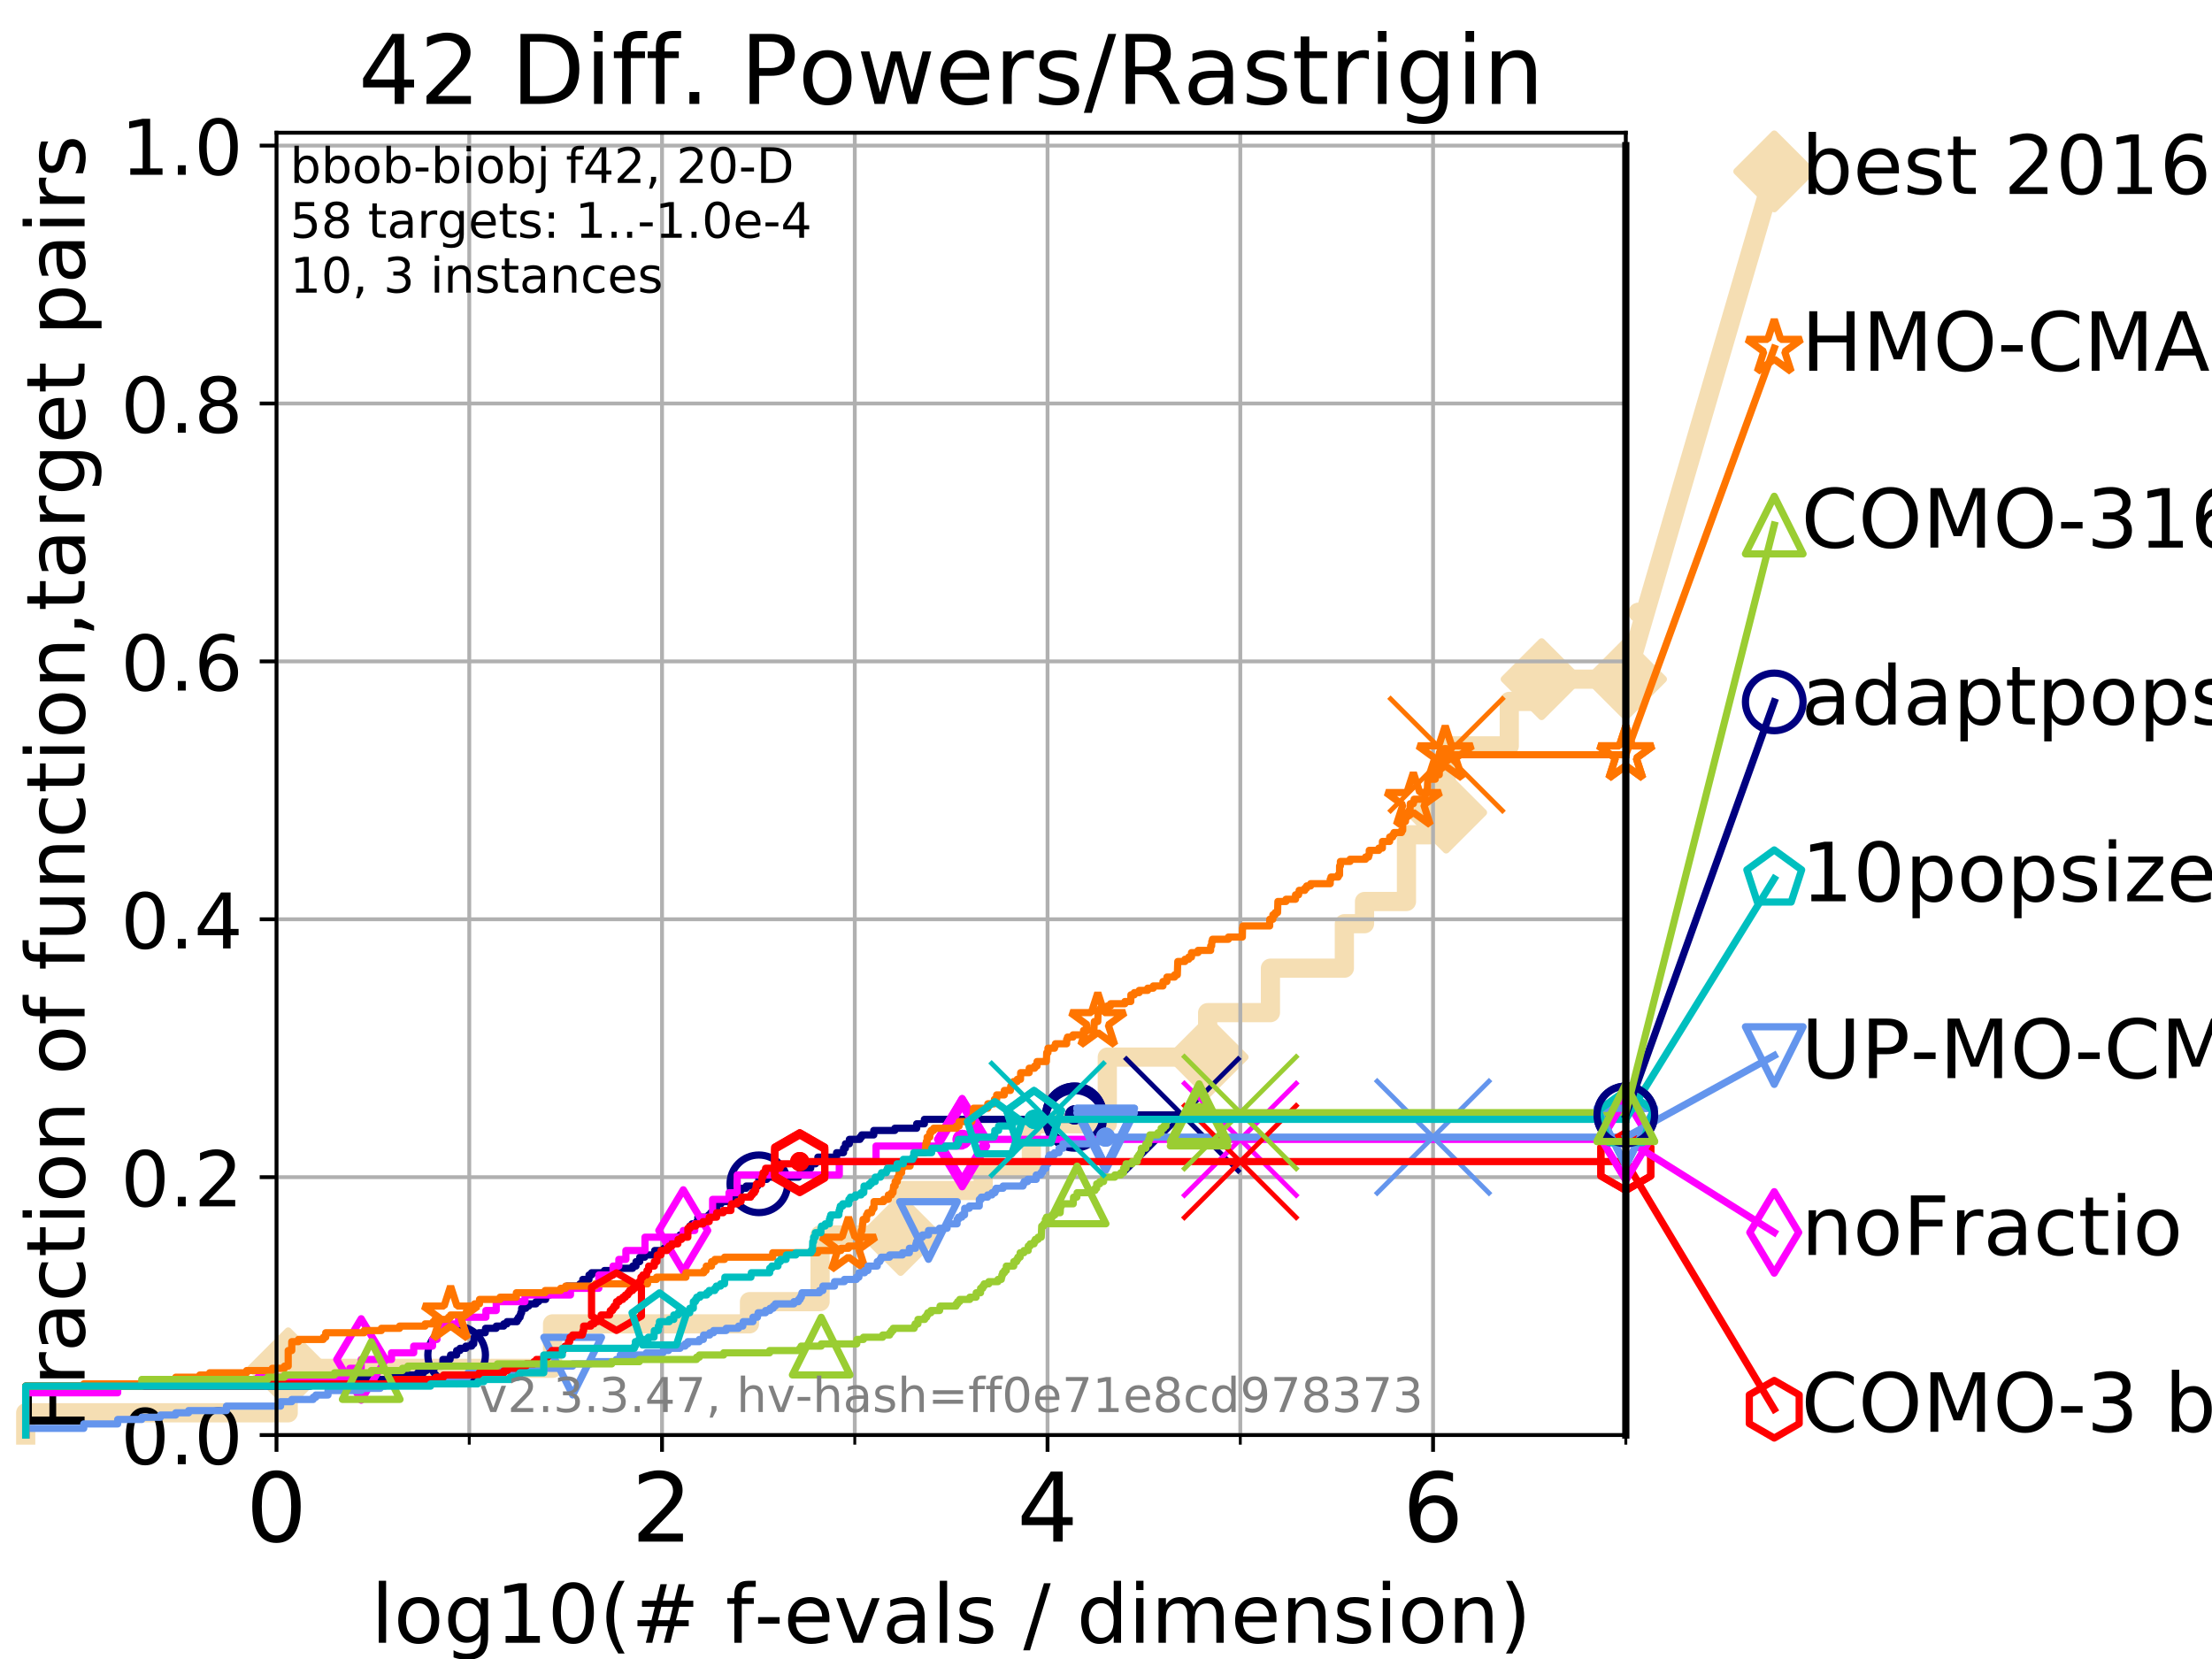 <?xml version="1.0" encoding="utf-8" standalone="no"?>
<!DOCTYPE svg PUBLIC "-//W3C//DTD SVG 1.1//EN"
  "http://www.w3.org/Graphics/SVG/1.1/DTD/svg11.dtd">
<!-- Created with matplotlib (https://matplotlib.org/) -->
<svg height="345.6pt" version="1.1" viewBox="0 0 460.8 345.6" width="460.8pt" xmlns="http://www.w3.org/2000/svg" xmlns:xlink="http://www.w3.org/1999/xlink">
 <defs>
  <style type="text/css">
*{stroke-linecap:butt;stroke-linejoin:round;}
  </style>
 </defs>
 <g id="figure_1">
  <g id="patch_1">
   <path d="M 0 345.6 
L 460.8 345.6 
L 460.8 0 
L 0 0 
z
" style="fill:#ffffff;"/>
  </g>
  <g id="axes_1">
   <g id="patch_2">
    <path d="M 57.6 298.944 
L 338.688 298.944 
L 338.688 27.648 
L 57.6 27.648 
z
" style="fill:#ffffff;"/>
   </g>
   <g id="line2d_1">
    <path d="M 5.357 298.944 
L 5.357 294.313 
L 60.037 294.313 
L 60.037 285.05 
L 115.109 285.05 
L 115.109 275.788 
L 156.132 275.788 
L 156.132 271.157 
L 170.836 271.157 
L 170.836 257.263 
L 187.614 257.263 
L 187.614 248.001 
L 204.813 248.001 
L 204.813 243.37 
L 214.848 243.37 
L 214.848 234.107 
L 230.673 234.107 
L 230.673 220.214 
L 251.575 220.214 
L 251.575 210.951 
L 264.653 210.951 
L 264.653 201.689 
L 280.055 201.689 
L 280.055 192.426 
L 284.255 192.426 
L 284.255 187.795 
L 292.992 187.795 
L 292.992 173.901 
L 297.924 173.901 
L 297.924 169.27 
L 301.26 169.27 
L 301.26 155.377 
L 314.411 155.377 
L 314.411 146.114 
L 321.146 146.114 
L 321.146 141.483 
L 338.688 141.483 
" style="fill:none;stroke:#f5deb3;stroke-linecap:square;stroke-width:4;"/>
   </g>
   <g id="line2d_2">
    <defs>
     <path d="M 0 7.778 
L 7.778 0 
L 0 -7.778 
L -7.778 0 
z
" id="m74478af505" style="stroke:#f5deb3;stroke-linejoin:miter;stroke-width:1.5;"/>
    </defs>
    <g>
     <use style="fill:#f5deb3;stroke:#f5deb3;stroke-linejoin:miter;stroke-width:1.5;" x="60.037" xlink:href="#m74478af505" y="285.05"/>
     <use style="fill:#f5deb3;stroke:#f5deb3;stroke-linejoin:miter;stroke-width:1.5;" x="187.614" xlink:href="#m74478af505" y="257.263"/>
     <use style="fill:#f5deb3;stroke:#f5deb3;stroke-linejoin:miter;stroke-width:1.5;" x="251.575" xlink:href="#m74478af505" y="220.214"/>
     <use style="fill:#f5deb3;stroke:#f5deb3;stroke-linejoin:miter;stroke-width:1.5;" x="301.26" xlink:href="#m74478af505" y="169.27"/>
     <use style="fill:#f5deb3;stroke:#f5deb3;stroke-linejoin:miter;stroke-width:1.5;" x="321.146" xlink:href="#m74478af505" y="141.483"/>
     <use style="fill:#f5deb3;stroke:#f5deb3;stroke-linejoin:miter;stroke-width:1.5;" x="338.688" xlink:href="#m74478af505" y="141.483"/>
    </g>
   </g>
   <g id="line2d_3">
    <path style="fill:none;stroke:#f5deb3;stroke-linecap:square;stroke-width:4;"/>
    <g/>
   </g>
   <g id="line2d_4">
    <path d="M 338.688 141.483 
L 369.608 35.706 
" style="fill:none;stroke:#f5deb3;stroke-linecap:square;stroke-width:4;"/>
    <g>
     <use style="fill:#f5deb3;stroke:#f5deb3;stroke-linejoin:miter;stroke-width:1.5;" x="338.688" xlink:href="#m74478af505" y="141.483"/>
     <use style="fill:#f5deb3;stroke:#f5deb3;stroke-linejoin:miter;stroke-width:1.5;" x="369.608" xlink:href="#m74478af505" y="35.706"/>
    </g>
   </g>
   <g id="matplotlib.axis_1">
    <g id="xtick_1">
     <g id="line2d_5">
      <path clip-path="url(#p94699b0184)" d="M 57.6 298.944 
L 57.6 27.648 
" style="fill:none;stroke:#b0b0b0;stroke-linecap:square;stroke-width:0.8;"/>
     </g>
     <g id="line2d_6">
      <defs>
       <path d="M 0 0 
L 0 3.5 
" id="m6fee7fa9db" style="stroke:#000000;stroke-width:0.8;"/>
      </defs>
      <g>
       <use style="stroke:#000000;stroke-width:0.8;" x="57.6" xlink:href="#m6fee7fa9db" y="298.944"/>
      </g>
     </g>
     <g id="text_1">
      <!-- 0 -->
      <defs>
       <path d="M 31.781 66.406 
Q 24.172 66.406 20.328 58.906 
Q 16.5 51.422 16.5 36.375 
Q 16.5 21.391 20.328 13.891 
Q 24.172 6.391 31.781 6.391 
Q 39.453 6.391 43.281 13.891 
Q 47.125 21.391 47.125 36.375 
Q 47.125 51.422 43.281 58.906 
Q 39.453 66.406 31.781 66.406 
z
M 31.781 74.219 
Q 44.047 74.219 50.516 64.516 
Q 56.984 54.828 56.984 36.375 
Q 56.984 17.969 50.516 8.266 
Q 44.047 -1.422 31.781 -1.422 
Q 19.531 -1.422 13.062 8.266 
Q 6.594 17.969 6.594 36.375 
Q 6.594 54.828 13.062 64.516 
Q 19.531 74.219 31.781 74.219 
z
" id="DejaVuSans-48"/>
      </defs>
      <g transform="translate(51.237 321.141)scale(0.2 -0.2)">
       <use xlink:href="#DejaVuSans-48"/>
      </g>
     </g>
    </g>
    <g id="xtick_2">
     <g id="line2d_7">
      <path clip-path="url(#p94699b0184)" d="M 137.911 298.944 
L 137.911 27.648 
" style="fill:none;stroke:#b0b0b0;stroke-linecap:square;stroke-width:0.8;"/>
     </g>
     <g id="line2d_8">
      <g>
       <use style="stroke:#000000;stroke-width:0.8;" x="137.911" xlink:href="#m6fee7fa9db" y="298.944"/>
      </g>
     </g>
     <g id="text_2">
      <!-- 2 -->
      <defs>
       <path d="M 19.188 8.297 
L 53.609 8.297 
L 53.609 0 
L 7.328 0 
L 7.328 8.297 
Q 12.938 14.109 22.625 23.891 
Q 32.328 33.688 34.812 36.531 
Q 39.547 41.844 41.422 45.531 
Q 43.312 49.219 43.312 52.781 
Q 43.312 58.594 39.234 62.25 
Q 35.156 65.922 28.609 65.922 
Q 23.969 65.922 18.812 64.312 
Q 13.672 62.703 7.812 59.422 
L 7.812 69.391 
Q 13.766 71.781 18.938 73 
Q 24.125 74.219 28.422 74.219 
Q 39.75 74.219 46.484 68.547 
Q 53.219 62.891 53.219 53.422 
Q 53.219 48.922 51.531 44.891 
Q 49.859 40.875 45.406 35.406 
Q 44.188 33.984 37.641 27.219 
Q 31.109 20.453 19.188 8.297 
z
" id="DejaVuSans-50"/>
      </defs>
      <g transform="translate(131.548 321.141)scale(0.2 -0.2)">
       <use xlink:href="#DejaVuSans-50"/>
      </g>
     </g>
    </g>
    <g id="xtick_3">
     <g id="line2d_9">
      <path clip-path="url(#p94699b0184)" d="M 218.222 298.944 
L 218.222 27.648 
" style="fill:none;stroke:#b0b0b0;stroke-linecap:square;stroke-width:0.8;"/>
     </g>
     <g id="line2d_10">
      <g>
       <use style="stroke:#000000;stroke-width:0.8;" x="218.222" xlink:href="#m6fee7fa9db" y="298.944"/>
      </g>
     </g>
     <g id="text_3">
      <!-- 4 -->
      <defs>
       <path d="M 37.797 64.312 
L 12.891 25.391 
L 37.797 25.391 
z
M 35.203 72.906 
L 47.609 72.906 
L 47.609 25.391 
L 58.016 25.391 
L 58.016 17.188 
L 47.609 17.188 
L 47.609 0 
L 37.797 0 
L 37.797 17.188 
L 4.891 17.188 
L 4.891 26.703 
z
" id="DejaVuSans-52"/>
      </defs>
      <g transform="translate(211.859 321.141)scale(0.2 -0.2)">
       <use xlink:href="#DejaVuSans-52"/>
      </g>
     </g>
    </g>
    <g id="xtick_4">
     <g id="line2d_11">
      <path clip-path="url(#p94699b0184)" d="M 298.533 298.944 
L 298.533 27.648 
" style="fill:none;stroke:#b0b0b0;stroke-linecap:square;stroke-width:0.8;"/>
     </g>
     <g id="line2d_12">
      <g>
       <use style="stroke:#000000;stroke-width:0.8;" x="298.533" xlink:href="#m6fee7fa9db" y="298.944"/>
      </g>
     </g>
     <g id="text_4">
      <!-- 6 -->
      <defs>
       <path d="M 33.016 40.375 
Q 26.375 40.375 22.484 35.828 
Q 18.609 31.297 18.609 23.391 
Q 18.609 15.531 22.484 10.953 
Q 26.375 6.391 33.016 6.391 
Q 39.656 6.391 43.531 10.953 
Q 47.406 15.531 47.406 23.391 
Q 47.406 31.297 43.531 35.828 
Q 39.656 40.375 33.016 40.375 
z
M 52.594 71.297 
L 52.594 62.312 
Q 48.875 64.062 45.094 64.984 
Q 41.312 65.922 37.594 65.922 
Q 27.828 65.922 22.672 59.328 
Q 17.531 52.734 16.797 39.406 
Q 19.672 43.656 24.016 45.922 
Q 28.375 48.188 33.594 48.188 
Q 44.578 48.188 50.953 41.516 
Q 57.328 34.859 57.328 23.391 
Q 57.328 12.156 50.688 5.359 
Q 44.047 -1.422 33.016 -1.422 
Q 20.359 -1.422 13.672 8.266 
Q 6.984 17.969 6.984 36.375 
Q 6.984 53.656 15.188 63.938 
Q 23.391 74.219 37.203 74.219 
Q 40.922 74.219 44.703 73.484 
Q 48.484 72.75 52.594 71.297 
z
" id="DejaVuSans-54"/>
      </defs>
      <g transform="translate(292.17 321.141)scale(0.2 -0.2)">
       <use xlink:href="#DejaVuSans-54"/>
      </g>
     </g>
    </g>
    <g id="xtick_5">
     <g id="line2d_13">
      <path clip-path="url(#p94699b0184)" d="M 97.755 298.944 
L 97.755 27.648 
" style="fill:none;stroke:#b0b0b0;stroke-linecap:square;stroke-width:0.8;"/>
     </g>
     <g id="line2d_14">
      <defs>
       <path d="M 0 0 
L 0 2 
" id="m362e7e73d3" style="stroke:#000000;stroke-width:0.6;"/>
      </defs>
      <g>
       <use style="stroke:#000000;stroke-width:0.6;" x="97.755" xlink:href="#m362e7e73d3" y="298.944"/>
      </g>
     </g>
    </g>
    <g id="xtick_6">
     <g id="line2d_15">
      <path clip-path="url(#p94699b0184)" d="M 178.066 298.944 
L 178.066 27.648 
" style="fill:none;stroke:#b0b0b0;stroke-linecap:square;stroke-width:0.8;"/>
     </g>
     <g id="line2d_16">
      <g>
       <use style="stroke:#000000;stroke-width:0.6;" x="178.066" xlink:href="#m362e7e73d3" y="298.944"/>
      </g>
     </g>
    </g>
    <g id="xtick_7">
     <g id="line2d_17">
      <path clip-path="url(#p94699b0184)" d="M 258.377 298.944 
L 258.377 27.648 
" style="fill:none;stroke:#b0b0b0;stroke-linecap:square;stroke-width:0.8;"/>
     </g>
     <g id="line2d_18">
      <g>
       <use style="stroke:#000000;stroke-width:0.6;" x="258.377" xlink:href="#m362e7e73d3" y="298.944"/>
      </g>
     </g>
    </g>
    <g id="xtick_8">
     <g id="line2d_19">
      <path clip-path="url(#p94699b0184)" d="M 338.688 298.944 
L 338.688 27.648 
" style="fill:none;stroke:#b0b0b0;stroke-linecap:square;stroke-width:0.8;"/>
     </g>
     <g id="line2d_20">
      <g>
       <use style="stroke:#000000;stroke-width:0.6;" x="338.688" xlink:href="#m362e7e73d3" y="298.944"/>
      </g>
     </g>
    </g>
    <g id="text_5">
     <!-- log10(# f-evals / dimension) -->
     <defs>
      <path d="M 9.422 75.984 
L 18.406 75.984 
L 18.406 0 
L 9.422 0 
z
" id="DejaVuSans-108"/>
      <path d="M 30.609 48.391 
Q 23.391 48.391 19.188 42.75 
Q 14.984 37.109 14.984 27.297 
Q 14.984 17.484 19.156 11.844 
Q 23.344 6.203 30.609 6.203 
Q 37.797 6.203 41.984 11.859 
Q 46.188 17.531 46.188 27.297 
Q 46.188 37.016 41.984 42.703 
Q 37.797 48.391 30.609 48.391 
z
M 30.609 56 
Q 42.328 56 49.016 48.375 
Q 55.719 40.766 55.719 27.297 
Q 55.719 13.875 49.016 6.219 
Q 42.328 -1.422 30.609 -1.422 
Q 18.844 -1.422 12.172 6.219 
Q 5.516 13.875 5.516 27.297 
Q 5.516 40.766 12.172 48.375 
Q 18.844 56 30.609 56 
z
" id="DejaVuSans-111"/>
      <path d="M 45.406 27.984 
Q 45.406 37.75 41.375 43.109 
Q 37.359 48.484 30.078 48.484 
Q 22.859 48.484 18.828 43.109 
Q 14.797 37.75 14.797 27.984 
Q 14.797 18.266 18.828 12.891 
Q 22.859 7.516 30.078 7.516 
Q 37.359 7.516 41.375 12.891 
Q 45.406 18.266 45.406 27.984 
z
M 54.391 6.781 
Q 54.391 -7.172 48.188 -13.984 
Q 42 -20.797 29.203 -20.797 
Q 24.469 -20.797 20.266 -20.094 
Q 16.062 -19.391 12.109 -17.922 
L 12.109 -9.188 
Q 16.062 -11.328 19.922 -12.344 
Q 23.781 -13.375 27.781 -13.375 
Q 36.625 -13.375 41.016 -8.766 
Q 45.406 -4.156 45.406 5.172 
L 45.406 9.625 
Q 42.625 4.781 38.281 2.391 
Q 33.938 0 27.875 0 
Q 17.828 0 11.672 7.656 
Q 5.516 15.328 5.516 27.984 
Q 5.516 40.672 11.672 48.328 
Q 17.828 56 27.875 56 
Q 33.938 56 38.281 53.609 
Q 42.625 51.219 45.406 46.391 
L 45.406 54.688 
L 54.391 54.688 
z
" id="DejaVuSans-103"/>
      <path d="M 12.406 8.297 
L 28.516 8.297 
L 28.516 63.922 
L 10.984 60.406 
L 10.984 69.391 
L 28.422 72.906 
L 38.281 72.906 
L 38.281 8.297 
L 54.391 8.297 
L 54.391 0 
L 12.406 0 
z
" id="DejaVuSans-49"/>
      <path d="M 31 75.875 
Q 24.469 64.656 21.281 53.656 
Q 18.109 42.672 18.109 31.391 
Q 18.109 20.125 21.312 9.062 
Q 24.516 -2 31 -13.188 
L 23.188 -13.188 
Q 15.875 -1.703 12.234 9.375 
Q 8.594 20.453 8.594 31.391 
Q 8.594 42.281 12.203 53.312 
Q 15.828 64.359 23.188 75.875 
z
" id="DejaVuSans-40"/>
      <path d="M 51.125 44 
L 36.922 44 
L 32.812 27.688 
L 47.125 27.688 
z
M 43.797 71.781 
L 38.719 51.516 
L 52.984 51.516 
L 58.109 71.781 
L 65.922 71.781 
L 60.891 51.516 
L 76.125 51.516 
L 76.125 44 
L 58.984 44 
L 54.984 27.688 
L 70.516 27.688 
L 70.516 20.219 
L 53.078 20.219 
L 48 0 
L 40.188 0 
L 45.219 20.219 
L 30.906 20.219 
L 25.875 0 
L 18.016 0 
L 23.094 20.219 
L 7.719 20.219 
L 7.719 27.688 
L 24.906 27.688 
L 29 44 
L 13.281 44 
L 13.281 51.516 
L 30.906 51.516 
L 35.891 71.781 
z
" id="DejaVuSans-35"/>
      <path id="DejaVuSans-32"/>
      <path d="M 37.109 75.984 
L 37.109 68.5 
L 28.516 68.5 
Q 23.688 68.5 21.797 66.547 
Q 19.922 64.594 19.922 59.516 
L 19.922 54.688 
L 34.719 54.688 
L 34.719 47.703 
L 19.922 47.703 
L 19.922 0 
L 10.891 0 
L 10.891 47.703 
L 2.297 47.703 
L 2.297 54.688 
L 10.891 54.688 
L 10.891 58.5 
Q 10.891 67.625 15.141 71.797 
Q 19.391 75.984 28.609 75.984 
z
" id="DejaVuSans-102"/>
      <path d="M 4.891 31.391 
L 31.203 31.391 
L 31.203 23.391 
L 4.891 23.391 
z
" id="DejaVuSans-45"/>
      <path d="M 56.203 29.594 
L 56.203 25.203 
L 14.891 25.203 
Q 15.484 15.922 20.484 11.062 
Q 25.484 6.203 34.422 6.203 
Q 39.594 6.203 44.453 7.469 
Q 49.312 8.734 54.109 11.281 
L 54.109 2.781 
Q 49.266 0.734 44.188 -0.344 
Q 39.109 -1.422 33.891 -1.422 
Q 20.797 -1.422 13.156 6.188 
Q 5.516 13.812 5.516 26.812 
Q 5.516 40.234 12.766 48.109 
Q 20.016 56 32.328 56 
Q 43.359 56 49.781 48.891 
Q 56.203 41.797 56.203 29.594 
z
M 47.219 32.234 
Q 47.125 39.594 43.094 43.984 
Q 39.062 48.391 32.422 48.391 
Q 24.906 48.391 20.391 44.141 
Q 15.875 39.891 15.188 32.172 
z
" id="DejaVuSans-101"/>
      <path d="M 2.984 54.688 
L 12.5 54.688 
L 29.594 8.797 
L 46.688 54.688 
L 56.203 54.688 
L 35.688 0 
L 23.484 0 
z
" id="DejaVuSans-118"/>
      <path d="M 34.281 27.484 
Q 23.391 27.484 19.188 25 
Q 14.984 22.516 14.984 16.5 
Q 14.984 11.719 18.141 8.906 
Q 21.297 6.109 26.703 6.109 
Q 34.188 6.109 38.703 11.406 
Q 43.219 16.703 43.219 25.484 
L 43.219 27.484 
z
M 52.203 31.203 
L 52.203 0 
L 43.219 0 
L 43.219 8.297 
Q 40.141 3.328 35.547 0.953 
Q 30.953 -1.422 24.312 -1.422 
Q 15.922 -1.422 10.953 3.297 
Q 6 8.016 6 15.922 
Q 6 25.141 12.172 29.828 
Q 18.359 34.516 30.609 34.516 
L 43.219 34.516 
L 43.219 35.406 
Q 43.219 41.609 39.141 45 
Q 35.062 48.391 27.688 48.391 
Q 23 48.391 18.547 47.266 
Q 14.109 46.141 10.016 43.891 
L 10.016 52.203 
Q 14.938 54.109 19.578 55.047 
Q 24.219 56 28.609 56 
Q 40.484 56 46.344 49.844 
Q 52.203 43.703 52.203 31.203 
z
" id="DejaVuSans-97"/>
      <path d="M 44.281 53.078 
L 44.281 44.578 
Q 40.484 46.531 36.375 47.5 
Q 32.281 48.484 27.875 48.484 
Q 21.188 48.484 17.844 46.438 
Q 14.5 44.391 14.5 40.281 
Q 14.5 37.156 16.891 35.375 
Q 19.281 33.594 26.516 31.984 
L 29.594 31.297 
Q 39.156 29.25 43.188 25.516 
Q 47.219 21.781 47.219 15.094 
Q 47.219 7.469 41.188 3.016 
Q 35.156 -1.422 24.609 -1.422 
Q 20.219 -1.422 15.453 -0.562 
Q 10.688 0.297 5.422 2 
L 5.422 11.281 
Q 10.406 8.688 15.234 7.391 
Q 20.062 6.109 24.812 6.109 
Q 31.156 6.109 34.562 8.281 
Q 37.984 10.453 37.984 14.406 
Q 37.984 18.062 35.516 20.016 
Q 33.062 21.969 24.703 23.781 
L 21.578 24.516 
Q 13.234 26.266 9.516 29.906 
Q 5.812 33.547 5.812 39.891 
Q 5.812 47.609 11.281 51.797 
Q 16.75 56 26.812 56 
Q 31.781 56 36.172 55.266 
Q 40.578 54.547 44.281 53.078 
z
" id="DejaVuSans-115"/>
      <path d="M 25.391 72.906 
L 33.688 72.906 
L 8.297 -9.281 
L 0 -9.281 
z
" id="DejaVuSans-47"/>
      <path d="M 45.406 46.391 
L 45.406 75.984 
L 54.391 75.984 
L 54.391 0 
L 45.406 0 
L 45.406 8.203 
Q 42.578 3.328 38.25 0.953 
Q 33.938 -1.422 27.875 -1.422 
Q 17.969 -1.422 11.734 6.484 
Q 5.516 14.406 5.516 27.297 
Q 5.516 40.188 11.734 48.094 
Q 17.969 56 27.875 56 
Q 33.938 56 38.25 53.625 
Q 42.578 51.266 45.406 46.391 
z
M 14.797 27.297 
Q 14.797 17.391 18.875 11.75 
Q 22.953 6.109 30.078 6.109 
Q 37.203 6.109 41.297 11.75 
Q 45.406 17.391 45.406 27.297 
Q 45.406 37.203 41.297 42.844 
Q 37.203 48.484 30.078 48.484 
Q 22.953 48.484 18.875 42.844 
Q 14.797 37.203 14.797 27.297 
z
" id="DejaVuSans-100"/>
      <path d="M 9.422 54.688 
L 18.406 54.688 
L 18.406 0 
L 9.422 0 
z
M 9.422 75.984 
L 18.406 75.984 
L 18.406 64.594 
L 9.422 64.594 
z
" id="DejaVuSans-105"/>
      <path d="M 52 44.188 
Q 55.375 50.25 60.062 53.125 
Q 64.75 56 71.094 56 
Q 79.641 56 84.281 50.016 
Q 88.922 44.047 88.922 33.016 
L 88.922 0 
L 79.891 0 
L 79.891 32.719 
Q 79.891 40.578 77.094 44.375 
Q 74.312 48.188 68.609 48.188 
Q 61.625 48.188 57.562 43.547 
Q 53.516 38.922 53.516 30.906 
L 53.516 0 
L 44.484 0 
L 44.484 32.719 
Q 44.484 40.625 41.703 44.406 
Q 38.922 48.188 33.109 48.188 
Q 26.219 48.188 22.156 43.531 
Q 18.109 38.875 18.109 30.906 
L 18.109 0 
L 9.078 0 
L 9.078 54.688 
L 18.109 54.688 
L 18.109 46.188 
Q 21.188 51.219 25.484 53.609 
Q 29.781 56 35.688 56 
Q 41.656 56 45.828 52.969 
Q 50 49.953 52 44.188 
z
" id="DejaVuSans-109"/>
      <path d="M 54.891 33.016 
L 54.891 0 
L 45.906 0 
L 45.906 32.719 
Q 45.906 40.484 42.875 44.328 
Q 39.844 48.188 33.797 48.188 
Q 26.516 48.188 22.312 43.547 
Q 18.109 38.922 18.109 30.906 
L 18.109 0 
L 9.078 0 
L 9.078 54.688 
L 18.109 54.688 
L 18.109 46.188 
Q 21.344 51.125 25.703 53.562 
Q 30.078 56 35.797 56 
Q 45.219 56 50.047 50.172 
Q 54.891 44.344 54.891 33.016 
z
" id="DejaVuSans-110"/>
      <path d="M 8.016 75.875 
L 15.828 75.875 
Q 23.141 64.359 26.781 53.312 
Q 30.422 42.281 30.422 31.391 
Q 30.422 20.453 26.781 9.375 
Q 23.141 -1.703 15.828 -13.188 
L 8.016 -13.188 
Q 14.5 -2 17.703 9.062 
Q 20.906 20.125 20.906 31.391 
Q 20.906 42.672 17.703 53.656 
Q 14.5 64.656 8.016 75.875 
z
" id="DejaVuSans-41"/>
     </defs>
     <g transform="translate(77.303 342.218)scale(0.17 -0.17)">
      <use xlink:href="#DejaVuSans-108"/>
      <use x="27.783" xlink:href="#DejaVuSans-111"/>
      <use x="88.965" xlink:href="#DejaVuSans-103"/>
      <use x="152.441" xlink:href="#DejaVuSans-49"/>
      <use x="216.064" xlink:href="#DejaVuSans-48"/>
      <use x="279.688" xlink:href="#DejaVuSans-40"/>
      <use x="318.701" xlink:href="#DejaVuSans-35"/>
      <use x="402.49" xlink:href="#DejaVuSans-32"/>
      <use x="434.277" xlink:href="#DejaVuSans-102"/>
      <use x="469.404" xlink:href="#DejaVuSans-45"/>
      <use x="505.488" xlink:href="#DejaVuSans-101"/>
      <use x="567.012" xlink:href="#DejaVuSans-118"/>
      <use x="626.191" xlink:href="#DejaVuSans-97"/>
      <use x="687.471" xlink:href="#DejaVuSans-108"/>
      <use x="715.254" xlink:href="#DejaVuSans-115"/>
      <use x="767.354" xlink:href="#DejaVuSans-32"/>
      <use x="799.141" xlink:href="#DejaVuSans-47"/>
      <use x="832.832" xlink:href="#DejaVuSans-32"/>
      <use x="864.619" xlink:href="#DejaVuSans-100"/>
      <use x="928.096" xlink:href="#DejaVuSans-105"/>
      <use x="955.879" xlink:href="#DejaVuSans-109"/>
      <use x="1053.291" xlink:href="#DejaVuSans-101"/>
      <use x="1114.814" xlink:href="#DejaVuSans-110"/>
      <use x="1178.193" xlink:href="#DejaVuSans-115"/>
      <use x="1230.293" xlink:href="#DejaVuSans-105"/>
      <use x="1258.076" xlink:href="#DejaVuSans-111"/>
      <use x="1319.258" xlink:href="#DejaVuSans-110"/>
      <use x="1382.637" xlink:href="#DejaVuSans-41"/>
     </g>
    </g>
   </g>
   <g id="matplotlib.axis_2">
    <g id="ytick_1">
     <g id="line2d_21">
      <path clip-path="url(#p94699b0184)" d="M 57.6 298.944 
L 338.688 298.944 
" style="fill:none;stroke:#b0b0b0;stroke-linecap:square;stroke-width:0.8;"/>
     </g>
     <g id="line2d_22">
      <defs>
       <path d="M 0 0 
L -3.5 0 
" id="me548567f32" style="stroke:#000000;stroke-width:0.8;"/>
      </defs>
      <g>
       <use style="stroke:#000000;stroke-width:0.8;" x="57.6" xlink:href="#me548567f32" y="298.944"/>
      </g>
     </g>
     <g id="text_6">
      <!-- 0.0 -->
      <defs>
       <path d="M 10.688 12.406 
L 21 12.406 
L 21 0 
L 10.688 0 
z
" id="DejaVuSans-46"/>
      </defs>
      <g transform="translate(25.155 305.023)scale(0.16 -0.16)">
       <use xlink:href="#DejaVuSans-48"/>
       <use x="63.623" xlink:href="#DejaVuSans-46"/>
       <use x="95.41" xlink:href="#DejaVuSans-48"/>
      </g>
     </g>
    </g>
    <g id="ytick_2">
     <g id="line2d_23">
      <path clip-path="url(#p94699b0184)" d="M 57.6 245.222 
L 338.688 245.222 
" style="fill:none;stroke:#b0b0b0;stroke-linecap:square;stroke-width:0.8;"/>
     </g>
     <g id="line2d_24">
      <g>
       <use style="stroke:#000000;stroke-width:0.8;" x="57.6" xlink:href="#me548567f32" y="245.222"/>
      </g>
     </g>
     <g id="text_7">
      <!-- 0.2 -->
      <g transform="translate(25.155 251.301)scale(0.16 -0.16)">
       <use xlink:href="#DejaVuSans-48"/>
       <use x="63.623" xlink:href="#DejaVuSans-46"/>
       <use x="95.41" xlink:href="#DejaVuSans-50"/>
      </g>
     </g>
    </g>
    <g id="ytick_3">
     <g id="line2d_25">
      <path clip-path="url(#p94699b0184)" d="M 57.6 191.5 
L 338.688 191.5 
" style="fill:none;stroke:#b0b0b0;stroke-linecap:square;stroke-width:0.8;"/>
     </g>
     <g id="line2d_26">
      <g>
       <use style="stroke:#000000;stroke-width:0.8;" x="57.6" xlink:href="#me548567f32" y="191.5"/>
      </g>
     </g>
     <g id="text_8">
      <!-- 0.4 -->
      <g transform="translate(25.155 197.579)scale(0.16 -0.16)">
       <use xlink:href="#DejaVuSans-48"/>
       <use x="63.623" xlink:href="#DejaVuSans-46"/>
       <use x="95.41" xlink:href="#DejaVuSans-52"/>
      </g>
     </g>
    </g>
    <g id="ytick_4">
     <g id="line2d_27">
      <path clip-path="url(#p94699b0184)" d="M 57.6 137.778 
L 338.688 137.778 
" style="fill:none;stroke:#b0b0b0;stroke-linecap:square;stroke-width:0.8;"/>
     </g>
     <g id="line2d_28">
      <g>
       <use style="stroke:#000000;stroke-width:0.8;" x="57.6" xlink:href="#me548567f32" y="137.778"/>
      </g>
     </g>
     <g id="text_9">
      <!-- 0.6 -->
      <g transform="translate(25.155 143.857)scale(0.16 -0.16)">
       <use xlink:href="#DejaVuSans-48"/>
       <use x="63.623" xlink:href="#DejaVuSans-46"/>
       <use x="95.41" xlink:href="#DejaVuSans-54"/>
      </g>
     </g>
    </g>
    <g id="ytick_5">
     <g id="line2d_29">
      <path clip-path="url(#p94699b0184)" d="M 57.6 84.056 
L 338.688 84.056 
" style="fill:none;stroke:#b0b0b0;stroke-linecap:square;stroke-width:0.8;"/>
     </g>
     <g id="line2d_30">
      <g>
       <use style="stroke:#000000;stroke-width:0.8;" x="57.6" xlink:href="#me548567f32" y="84.056"/>
      </g>
     </g>
     <g id="text_10">
      <!-- 0.8 -->
      <defs>
       <path d="M 31.781 34.625 
Q 24.75 34.625 20.719 30.859 
Q 16.703 27.094 16.703 20.516 
Q 16.703 13.922 20.719 10.156 
Q 24.75 6.391 31.781 6.391 
Q 38.812 6.391 42.859 10.172 
Q 46.922 13.969 46.922 20.516 
Q 46.922 27.094 42.891 30.859 
Q 38.875 34.625 31.781 34.625 
z
M 21.922 38.812 
Q 15.578 40.375 12.031 44.719 
Q 8.5 49.078 8.5 55.328 
Q 8.5 64.062 14.719 69.141 
Q 20.953 74.219 31.781 74.219 
Q 42.672 74.219 48.875 69.141 
Q 55.078 64.062 55.078 55.328 
Q 55.078 49.078 51.531 44.719 
Q 48 40.375 41.703 38.812 
Q 48.828 37.156 52.797 32.312 
Q 56.781 27.484 56.781 20.516 
Q 56.781 9.906 50.312 4.234 
Q 43.844 -1.422 31.781 -1.422 
Q 19.734 -1.422 13.25 4.234 
Q 6.781 9.906 6.781 20.516 
Q 6.781 27.484 10.781 32.312 
Q 14.797 37.156 21.922 38.812 
z
M 18.312 54.391 
Q 18.312 48.734 21.844 45.562 
Q 25.391 42.391 31.781 42.391 
Q 38.141 42.391 41.719 45.562 
Q 45.312 48.734 45.312 54.391 
Q 45.312 60.062 41.719 63.234 
Q 38.141 66.406 31.781 66.406 
Q 25.391 66.406 21.844 63.234 
Q 18.312 60.062 18.312 54.391 
z
" id="DejaVuSans-56"/>
      </defs>
      <g transform="translate(25.155 90.135)scale(0.16 -0.16)">
       <use xlink:href="#DejaVuSans-48"/>
       <use x="63.623" xlink:href="#DejaVuSans-46"/>
       <use x="95.41" xlink:href="#DejaVuSans-56"/>
      </g>
     </g>
    </g>
    <g id="ytick_6">
     <g id="line2d_31">
      <path clip-path="url(#p94699b0184)" d="M 57.6 30.334 
L 338.688 30.334 
" style="fill:none;stroke:#b0b0b0;stroke-linecap:square;stroke-width:0.8;"/>
     </g>
     <g id="line2d_32">
      <g>
       <use style="stroke:#000000;stroke-width:0.8;" x="57.6" xlink:href="#me548567f32" y="30.334"/>
      </g>
     </g>
     <g id="text_11">
      <!-- 1.0 -->
      <g transform="translate(25.155 36.413)scale(0.16 -0.16)">
       <use xlink:href="#DejaVuSans-49"/>
       <use x="63.623" xlink:href="#DejaVuSans-46"/>
       <use x="95.41" xlink:href="#DejaVuSans-48"/>
      </g>
     </g>
    </g>
    <g id="text_12">
     <!-- Fraction of function,target pairs -->
     <defs>
      <path d="M 9.812 72.906 
L 51.703 72.906 
L 51.703 64.594 
L 19.672 64.594 
L 19.672 43.109 
L 48.578 43.109 
L 48.578 34.812 
L 19.672 34.812 
L 19.672 0 
L 9.812 0 
z
" id="DejaVuSans-70"/>
      <path d="M 41.109 46.297 
Q 39.594 47.172 37.812 47.578 
Q 36.031 48 33.891 48 
Q 26.266 48 22.188 43.047 
Q 18.109 38.094 18.109 28.812 
L 18.109 0 
L 9.078 0 
L 9.078 54.688 
L 18.109 54.688 
L 18.109 46.188 
Q 20.953 51.172 25.484 53.578 
Q 30.031 56 36.531 56 
Q 37.453 56 38.578 55.875 
Q 39.703 55.766 41.062 55.516 
z
" id="DejaVuSans-114"/>
      <path d="M 48.781 52.594 
L 48.781 44.188 
Q 44.969 46.297 41.141 47.344 
Q 37.312 48.391 33.406 48.391 
Q 24.656 48.391 19.812 42.844 
Q 14.984 37.312 14.984 27.297 
Q 14.984 17.281 19.812 11.734 
Q 24.656 6.203 33.406 6.203 
Q 37.312 6.203 41.141 7.25 
Q 44.969 8.297 48.781 10.406 
L 48.781 2.094 
Q 45.016 0.344 40.984 -0.531 
Q 36.969 -1.422 32.422 -1.422 
Q 20.062 -1.422 12.781 6.344 
Q 5.516 14.109 5.516 27.297 
Q 5.516 40.672 12.859 48.328 
Q 20.219 56 33.016 56 
Q 37.156 56 41.109 55.141 
Q 45.062 54.297 48.781 52.594 
z
" id="DejaVuSans-99"/>
      <path d="M 18.312 70.219 
L 18.312 54.688 
L 36.812 54.688 
L 36.812 47.703 
L 18.312 47.703 
L 18.312 18.016 
Q 18.312 11.328 20.141 9.422 
Q 21.969 7.516 27.594 7.516 
L 36.812 7.516 
L 36.812 0 
L 27.594 0 
Q 17.188 0 13.234 3.875 
Q 9.281 7.766 9.281 18.016 
L 9.281 47.703 
L 2.688 47.703 
L 2.688 54.688 
L 9.281 54.688 
L 9.281 70.219 
z
" id="DejaVuSans-116"/>
      <path d="M 8.5 21.578 
L 8.5 54.688 
L 17.484 54.688 
L 17.484 21.922 
Q 17.484 14.156 20.5 10.266 
Q 23.531 6.391 29.594 6.391 
Q 36.859 6.391 41.078 11.031 
Q 45.312 15.672 45.312 23.688 
L 45.312 54.688 
L 54.297 54.688 
L 54.297 0 
L 45.312 0 
L 45.312 8.406 
Q 42.047 3.422 37.719 1 
Q 33.406 -1.422 27.688 -1.422 
Q 18.266 -1.422 13.375 4.438 
Q 8.5 10.297 8.5 21.578 
z
M 31.109 56 
z
" id="DejaVuSans-117"/>
      <path d="M 11.719 12.406 
L 22.016 12.406 
L 22.016 4 
L 14.016 -11.625 
L 7.719 -11.625 
L 11.719 4 
z
" id="DejaVuSans-44"/>
      <path d="M 18.109 8.203 
L 18.109 -20.797 
L 9.078 -20.797 
L 9.078 54.688 
L 18.109 54.688 
L 18.109 46.391 
Q 20.953 51.266 25.266 53.625 
Q 29.594 56 35.594 56 
Q 45.562 56 51.781 48.094 
Q 58.016 40.188 58.016 27.297 
Q 58.016 14.406 51.781 6.484 
Q 45.562 -1.422 35.594 -1.422 
Q 29.594 -1.422 25.266 0.953 
Q 20.953 3.328 18.109 8.203 
z
M 48.688 27.297 
Q 48.688 37.203 44.609 42.844 
Q 40.531 48.484 33.406 48.484 
Q 26.266 48.484 22.188 42.844 
Q 18.109 37.203 18.109 27.297 
Q 18.109 17.391 22.188 11.75 
Q 26.266 6.109 33.406 6.109 
Q 40.531 6.109 44.609 11.75 
Q 48.688 17.391 48.688 27.297 
z
" id="DejaVuSans-112"/>
     </defs>
     <g transform="translate(17.62 298.435)rotate(-90)scale(0.17 -0.17)">
      <use xlink:href="#DejaVuSans-70"/>
      <use x="57.41" xlink:href="#DejaVuSans-114"/>
      <use x="98.523" xlink:href="#DejaVuSans-97"/>
      <use x="159.803" xlink:href="#DejaVuSans-99"/>
      <use x="214.783" xlink:href="#DejaVuSans-116"/>
      <use x="253.992" xlink:href="#DejaVuSans-105"/>
      <use x="281.775" xlink:href="#DejaVuSans-111"/>
      <use x="342.957" xlink:href="#DejaVuSans-110"/>
      <use x="406.336" xlink:href="#DejaVuSans-32"/>
      <use x="438.123" xlink:href="#DejaVuSans-111"/>
      <use x="499.305" xlink:href="#DejaVuSans-102"/>
      <use x="534.51" xlink:href="#DejaVuSans-32"/>
      <use x="566.297" xlink:href="#DejaVuSans-102"/>
      <use x="601.502" xlink:href="#DejaVuSans-117"/>
      <use x="664.881" xlink:href="#DejaVuSans-110"/>
      <use x="728.26" xlink:href="#DejaVuSans-99"/>
      <use x="783.24" xlink:href="#DejaVuSans-116"/>
      <use x="822.449" xlink:href="#DejaVuSans-105"/>
      <use x="850.232" xlink:href="#DejaVuSans-111"/>
      <use x="911.414" xlink:href="#DejaVuSans-110"/>
      <use x="974.793" xlink:href="#DejaVuSans-44"/>
      <use x="1006.58" xlink:href="#DejaVuSans-116"/>
      <use x="1045.789" xlink:href="#DejaVuSans-97"/>
      <use x="1107.068" xlink:href="#DejaVuSans-114"/>
      <use x="1148.166" xlink:href="#DejaVuSans-103"/>
      <use x="1211.643" xlink:href="#DejaVuSans-101"/>
      <use x="1273.166" xlink:href="#DejaVuSans-116"/>
      <use x="1312.375" xlink:href="#DejaVuSans-32"/>
      <use x="1344.162" xlink:href="#DejaVuSans-112"/>
      <use x="1407.639" xlink:href="#DejaVuSans-97"/>
      <use x="1468.918" xlink:href="#DejaVuSans-105"/>
      <use x="1496.701" xlink:href="#DejaVuSans-114"/>
      <use x="1537.814" xlink:href="#DejaVuSans-115"/>
     </g>
    </g>
   </g>
   <g id="line2d_33">
    <defs>
     <path d="M 0 1.5 
C 0.398 1.5 0.779 1.342 1.061 1.061 
C 1.342 0.779 1.5 0.398 1.5 0 
C 1.5 -0.398 1.342 -0.779 1.061 -1.061 
C 0.779 -1.342 0.398 -1.5 0 -1.5 
C -0.398 -1.5 -0.779 -1.342 -1.061 -1.061 
C -1.342 -0.779 -1.5 -0.398 -1.5 0 
C -1.5 0.398 -1.342 0.779 -1.061 1.061 
C -0.779 1.342 -0.398 1.5 0 1.5 
z
" id="m443c6e109d" style="stroke:#f5deb3;"/>
    </defs>
    <g>
     <use style="fill:#f5deb3;stroke:#f5deb3;" x="341.243" xlink:href="#m443c6e109d" y="127.589"/>
     <use style="fill:#f5deb3;stroke:#f5deb3;" x="341.243" xlink:href="#m443c6e109d" y="127.589"/>
    </g>
   </g>
   <g id="line2d_34">
    <defs>
     <path d="M 0 1.5 
C 0.398 1.5 0.779 1.342 1.061 1.061 
C 1.342 0.779 1.5 0.398 1.5 0 
C 1.5 -0.398 1.342 -0.779 1.061 -1.061 
C 0.779 -1.342 0.398 -1.5 0 -1.5 
C -0.398 -1.5 -0.779 -1.342 -1.061 -1.061 
C -1.342 -0.779 -1.5 -0.398 -1.5 0 
C -1.5 0.398 -1.342 0.779 -1.061 1.061 
C -0.779 1.342 -0.398 1.5 0 1.5 
z
" id="m1d200c13ca" style="stroke:#000080;"/>
    </defs>
    <g>
     <use style="fill:#000080;stroke:#000080;" x="223.842" xlink:href="#m1d200c13ca" y="232.255"/>
     <use style="fill:#000080;stroke:#000080;" x="223.842" xlink:href="#m1d200c13ca" y="232.255"/>
    </g>
   </g>
   <g id="line2d_35">
    <path d="M 5.357 298.944 
L 5.357 288.755 
L 64.671 288.755 
L 64.671 288.292 
L 67.359 288.292 
L 67.359 287.829 
L 70.539 287.829 
L 70.539 287.366 
L 81.993 287.366 
L 81.993 286.44 
L 87.01 286.44 
L 87.01 285.977 
L 88.256 285.977 
L 88.256 285.514 
L 88.847 285.514 
L 88.847 285.05 
L 90.509 285.05 
L 90.509 284.587 
L 92.267 284.587 
L 92.267 283.198 
L 93.755 283.198 
L 93.864 282.272 
L 95.125 282.272 
L 95.125 281.345 
L 95.821 281.345 
L 95.821 280.882 
L 97.044 280.882 
L 97.044 280.419 
L 98.271 280.419 
L 98.271 279.956 
L 98.689 279.956 
L 98.772 278.567 
L 99.098 278.567 
L 99.098 278.104 
L 99.732 278.104 
L 99.732 277.64 
L 101.08 277.64 
L 101.152 276.714 
L 103.372 276.714 
L 103.372 276.251 
L 104.942 276.251 
L 104.942 275.788 
L 105.622 275.788 
L 105.622 275.325 
L 107.713 275.325 
L 107.713 274.862 
L 108.006 274.862 
L 108.006 274.399 
L 108.342 274.399 
L 108.342 273.935 
L 108.484 273.935 
L 108.484 273.472 
L 108.671 273.472 
L 108.671 272.546 
L 109.536 272.546 
L 109.536 272.083 
L 110.146 272.083 
L 110.146 271.62 
L 111.663 271.62 
L 111.663 271.157 
L 112.205 271.157 
L 112.205 270.694 
L 113.665 270.694 
L 113.77 269.767 
L 114.552 269.767 
L 114.552 269.304 
L 117.57 269.304 
L 117.57 268.841 
L 117.71 268.841 
L 117.71 268.378 
L 118.121 268.378 
L 118.121 267.915 
L 120.806 267.915 
L 120.806 267.452 
L 121.4 267.452 
L 121.4 266.526 
L 122.699 266.526 
L 122.699 265.599 
L 123.233 265.599 
L 123.233 265.136 
L 125.91 265.136 
L 125.91 264.673 
L 128 264.673 
L 128 264.21 
L 131.802 264.21 
L 131.802 263.747 
L 132.494 263.747 
L 132.494 262.821 
L 133.273 262.821 
L 133.273 261.894 
L 134.311 261.894 
L 134.311 261.431 
L 136.381 261.431 
L 136.381 260.505 
L 138.299 260.505 
L 138.299 260.042 
L 139.091 260.042 
L 139.172 259.116 
L 139.786 259.116 
L 139.786 258.653 
L 140.819 258.653 
L 140.834 257.726 
L 141.662 257.726 
L 141.662 257.263 
L 142.331 257.263 
L 142.331 256.8 
L 143.067 256.8 
L 143.067 256.337 
L 143.691 256.337 
L 143.691 255.411 
L 144.167 255.411 
L 144.167 254.948 
L 145.127 254.948 
L 145.127 254.484 
L 145.378 254.484 
L 145.378 253.558 
L 147.615 253.558 
L 147.615 253.095 
L 148.064 253.095 
L 148.064 252.632 
L 149.054 252.632 
L 149.072 251.706 
L 149.291 251.706 
L 149.291 250.779 
L 150.198 250.779 
L 150.198 250.316 
L 152.018 250.316 
L 152.123 248.927 
L 153.197 248.927 
L 153.197 248.464 
L 153.42 248.464 
L 153.42 248.001 
L 154.372 248.001 
L 154.372 247.538 
L 155.447 247.538 
L 155.447 247.075 
L 157.843 247.075 
L 157.843 246.611 
L 158.083 246.611 
L 158.083 245.685 
L 159.731 245.685 
L 159.731 245.222 
L 166.375 245.222 
L 166.375 244.759 
L 166.635 244.759 
L 166.635 244.296 
L 167.407 244.296 
L 167.407 243.37 
L 168.888 243.37 
L 168.888 242.443 
L 169.895 242.443 
L 169.895 241.98 
L 170.38 241.98 
L 170.38 241.054 
L 174.279 241.054 
L 174.279 240.128 
L 175.722 240.128 
L 175.722 239.201 
L 176.125 239.201 
L 176.125 238.275 
L 176.934 238.275 
L 176.934 237.349 
L 179.152 237.349 
L 179.152 236.886 
L 179.502 236.886 
L 179.502 236.423 
L 182.024 236.423 
L 182.024 235.496 
L 186.411 235.496 
L 186.411 235.033 
L 190.96 235.033 
L 190.96 234.107 
L 192.561 234.107 
L 192.561 233.181 
L 223.842 233.181 
L 223.842 232.255 
L 338.688 232.255 
L 338.688 232.255 
" style="fill:none;stroke:#000080;stroke-linecap:square;stroke-width:1.5;"/>
   </g>
   <g id="line2d_36">
    <defs>
     <path d="M 0 6 
C 1.591 6 3.117 5.368 4.243 4.243 
C 5.368 3.117 6 1.591 6 0 
C 6 -1.591 5.368 -3.117 4.243 -4.243 
C 3.117 -5.368 1.591 -6 0 -6 
C -1.591 -6 -3.117 -5.368 -4.243 -4.243 
C -5.368 -3.117 -6 -1.591 -6 0 
C -6 1.591 -5.368 3.117 -4.243 4.243 
C -3.117 5.368 -1.591 6 0 6 
z
" id="m60b2ed929e" style="stroke:#000080;stroke-width:1.5;"/>
    </defs>
    <g>
     <use style="fill-opacity:0;stroke:#000080;stroke-width:1.5;" x="95.125" xlink:href="#m60b2ed929e" y="282.272"/>
     <use style="fill-opacity:0;stroke:#000080;stroke-width:1.5;" x="158.083" xlink:href="#m60b2ed929e" y="246.611"/>
     <use style="fill-opacity:0;stroke:#000080;stroke-width:1.5;" x="223.842" xlink:href="#m60b2ed929e" y="233.181"/>
     <use style="fill-opacity:0;stroke:#000080;stroke-width:1.5;" x="223.842" xlink:href="#m60b2ed929e" y="232.255"/>
     <use style="fill-opacity:0;stroke:#000080;stroke-width:1.5;" x="223.842" xlink:href="#m60b2ed929e" y="232.255"/>
     <use style="fill-opacity:0;stroke:#000080;stroke-width:1.5;" x="338.688" xlink:href="#m60b2ed929e" y="232.255"/>
    </g>
   </g>
   <g id="line2d_37">
    <path style="fill:none;stroke:#000080;stroke-linecap:square;stroke-width:1.5;"/>
    <g/>
   </g>
   <g id="line2d_38">
    <path clip-path="url(#p94699b0184)" d="M 246.289 232.255 
" style="fill:none;stroke:#000080;stroke-linecap:square;stroke-width:1.5;"/>
    <defs>
     <path d="M -12 12 
L 12 -12 
M -12 -12 
L 12 12 
" id="m8b684b8f30" style="stroke:#000080;"/>
    </defs>
    <g clip-path="url(#p94699b0184)">
     <use style="fill:#000080;stroke:#000080;" x="246.289" xlink:href="#m8b684b8f30" y="232.255"/>
    </g>
   </g>
   <g id="line2d_39">
    <defs>
     <path d="M 0 1.5 
C 0.398 1.5 0.779 1.342 1.061 1.061 
C 1.342 0.779 1.5 0.398 1.5 0 
C 1.5 -0.398 1.342 -0.779 1.061 -1.061 
C 0.779 -1.342 0.398 -1.5 0 -1.5 
C -0.398 -1.5 -0.779 -1.342 -1.061 -1.061 
C -1.342 -0.779 -1.5 -0.398 -1.5 0 
C -1.5 0.398 -1.342 0.779 -1.061 1.061 
C -0.779 1.342 -0.398 1.5 0 1.5 
z
" id="m73f07126c4" style="stroke:#ff00ff;"/>
    </defs>
    <g>
     <use style="fill:#ff00ff;stroke:#ff00ff;" x="200.435" xlink:href="#m73f07126c4" y="237.349"/>
     <use style="fill:#ff00ff;stroke:#ff00ff;" x="200.435" xlink:href="#m73f07126c4" y="237.349"/>
    </g>
   </g>
   <g id="line2d_40">
    <path d="M 5.357 298.944 
L 5.357 290.145 
L 24.516 290.145 
L 24.516 288.292 
L 53.709 288.292 
L 53.709 286.903 
L 72.868 286.903 
L 72.868 285.05 
L 75.242 285.05 
L 75.242 283.198 
L 81.557 283.198 
L 81.557 281.809 
L 86.183 281.809 
L 86.183 280.419 
L 90.108 280.419 
L 90.108 279.03 
L 91.03 279.03 
L 91.03 277.177 
L 91.535 277.177 
L 91.535 275.788 
L 95.526 275.788 
L 95.526 274.399 
L 101.223 274.399 
L 101.223 273.009 
L 103.372 273.009 
L 103.372 271.157 
L 109.357 271.157 
L 109.357 269.767 
L 118.839 269.767 
L 118.839 268.378 
L 124.744 268.378 
L 124.744 265.599 
L 127.706 265.599 
L 127.706 263.747 
L 128.915 263.747 
L 128.915 262.357 
L 130.385 262.357 
L 130.385 260.505 
L 134.365 260.505 
L 134.365 257.726 
L 142.338 257.726 
L 142.338 256.337 
L 144.724 256.337 
L 144.724 254.948 
L 146.612 254.948 
L 146.612 253.558 
L 148.45 253.558 
L 148.45 249.853 
L 151.866 249.853 
L 151.866 248.464 
L 153.57 248.464 
L 153.57 244.759 
L 174.836 244.759 
L 174.836 241.98 
L 182.497 241.98 
L 182.497 238.738 
L 200.435 238.738 
L 200.435 237.349 
L 338.688 237.349 
" style="fill:none;stroke:#ff00ff;stroke-linecap:square;stroke-width:1.5;"/>
   </g>
   <g id="line2d_41">
    <defs>
     <path d="M 0 8.485 
L 5.091 0 
L 0 -8.485 
L -5.091 0 
z
" id="mc63e54d0eb" style="stroke:#ff00ff;stroke-linejoin:miter;stroke-width:1.5;"/>
    </defs>
    <g>
     <use style="fill-opacity:0;stroke:#ff00ff;stroke-linejoin:miter;stroke-width:1.5;" x="75.242" xlink:href="#mc63e54d0eb" y="283.198"/>
     <use style="fill-opacity:0;stroke:#ff00ff;stroke-linejoin:miter;stroke-width:1.5;" x="142.338" xlink:href="#mc63e54d0eb" y="256.337"/>
     <use style="fill-opacity:0;stroke:#ff00ff;stroke-linejoin:miter;stroke-width:1.5;" x="200.435" xlink:href="#mc63e54d0eb" y="238.738"/>
     <use style="fill-opacity:0;stroke:#ff00ff;stroke-linejoin:miter;stroke-width:1.5;" x="200.435" xlink:href="#mc63e54d0eb" y="237.349"/>
     <use style="fill-opacity:0;stroke:#ff00ff;stroke-linejoin:miter;stroke-width:1.5;" x="200.435" xlink:href="#mc63e54d0eb" y="237.349"/>
     <use style="fill-opacity:0;stroke:#ff00ff;stroke-linejoin:miter;stroke-width:1.5;" x="338.688" xlink:href="#mc63e54d0eb" y="237.349"/>
    </g>
   </g>
   <g id="line2d_42">
    <path style="fill:none;stroke:#ff00ff;stroke-linecap:square;stroke-width:1.5;"/>
    <g/>
   </g>
   <g id="line2d_43">
    <path clip-path="url(#p94699b0184)" d="M 258.377 237.349 
" style="fill:none;stroke:#ff00ff;stroke-linecap:square;stroke-width:1.5;"/>
    <defs>
     <path d="M -12 12 
L 12 -12 
M -12 -12 
L 12 12 
" id="mc746700686" style="stroke:#ff00ff;"/>
    </defs>
    <g clip-path="url(#p94699b0184)">
     <use style="fill:#ff00ff;stroke:#ff00ff;" x="258.377" xlink:href="#mc746700686" y="237.349"/>
    </g>
   </g>
   <g id="line2d_44">
    <defs>
     <path d="M 0 1.5 
C 0.398 1.5 0.779 1.342 1.061 1.061 
C 1.342 0.779 1.5 0.398 1.5 0 
C 1.5 -0.398 1.342 -0.779 1.061 -1.061 
C 0.779 -1.342 0.398 -1.5 0 -1.5 
C -0.398 -1.5 -0.779 -1.342 -1.061 -1.061 
C -1.342 -0.779 -1.5 -0.398 -1.5 0 
C -1.5 0.398 -1.342 0.779 -1.061 1.061 
C -0.779 1.342 -0.398 1.5 0 1.5 
z
" id="m8c85311aa1" style="stroke:#ff7500;"/>
    </defs>
    <g>
     <use style="fill:#ff7500;stroke:#ff7500;" x="301.069" xlink:href="#m8c85311aa1" y="157.229"/>
     <use style="fill:#ff7500;stroke:#ff7500;" x="301.069" xlink:href="#m8c85311aa1" y="157.229"/>
    </g>
   </g>
   <g id="line2d_45">
    <path d="M 5.357 298.944 
L 5.357 288.755 
L 17.445 288.755 
L 17.445 288.292 
L 29.533 288.292 
L 29.533 287.829 
L 33.424 287.829 
L 33.424 287.366 
L 36.604 287.366 
L 36.604 286.903 
L 41.621 286.903 
L 41.621 286.44 
L 43.675 286.44 
L 43.675 285.977 
L 51.38 285.977 
L 51.38 285.514 
L 56.705 285.514 
L 56.705 285.05 
L 59.262 285.05 
L 59.262 284.587 
L 60.037 284.587 
L 60.037 281.345 
L 60.78 281.345 
L 60.78 279.493 
L 62.175 279.493 
L 62.175 279.03 
L 67.359 279.03 
L 67.359 278.567 
L 67.851 278.567 
L 67.851 277.64 
L 75.864 277.64 
L 75.864 277.177 
L 79.447 277.177 
L 79.447 276.714 
L 83.239 276.714 
L 83.239 276.251 
L 88.554 276.251 
L 88.554 275.788 
L 90.243 275.788 
L 90.243 275.325 
L 90.641 275.325 
L 90.641 274.862 
L 93.422 274.862 
L 93.422 274.399 
L 93.864 274.399 
L 93.864 273.935 
L 97.044 273.935 
L 97.044 273.472 
L 97.224 273.472 
L 97.224 273.009 
L 97.929 273.009 
L 98.015 272.083 
L 98.854 272.083 
L 98.854 271.62 
L 99.887 271.62 
L 99.887 270.694 
L 104.175 270.694 
L 104.175 270.231 
L 107.564 270.231 
L 107.564 269.304 
L 113.56 269.304 
L 113.56 268.841 
L 116.798 268.841 
L 116.798 268.378 
L 117.821 268.378 
L 117.821 267.915 
L 124.024 267.915 
L 124.024 267.452 
L 134.901 267.452 
L 134.901 266.526 
L 136.767 266.526 
L 136.767 266.062 
L 142.884 266.062 
L 142.884 265.136 
L 146.628 265.136 
L 146.628 264.673 
L 147.077 264.673 
L 147.139 263.747 
L 148.229 263.747 
L 148.229 262.821 
L 148.929 262.821 
L 148.929 262.357 
L 150.937 262.357 
L 150.937 261.894 
L 160.971 261.894 
L 160.971 260.968 
L 170.392 260.968 
L 170.392 260.505 
L 175.186 260.505 
L 175.186 260.042 
L 176.758 260.042 
L 176.758 259.579 
L 178.887 259.579 
L 178.887 258.653 
L 179.055 258.653 
L 179.165 257.726 
L 179.344 257.726 
L 179.422 256.337 
L 179.577 256.337 
L 179.679 254.948 
L 179.73 254.948 
L 179.788 254.021 
L 180.511 254.021 
L 180.511 253.095 
L 180.752 253.095 
L 180.752 252.632 
L 181.577 252.632 
L 181.577 252.169 
L 181.74 252.169 
L 181.74 251.706 
L 182.061 251.706 
L 182.073 250.316 
L 184.08 250.316 
L 184.08 249.853 
L 185.057 249.853 
L 185.057 248.927 
L 185.723 248.927 
L 185.723 248.464 
L 186.027 248.464 
L 186.094 247.538 
L 186.14 247.538 
L 186.14 247.075 
L 186.476 247.075 
L 186.476 246.148 
L 186.916 246.148 
L 186.976 245.222 
L 187.301 245.222 
L 187.301 244.296 
L 187.827 244.296 
L 187.827 243.37 
L 188.029 243.37 
L 188.029 242.906 
L 189.588 242.906 
L 189.657 241.98 
L 190.125 241.98 
L 190.125 241.517 
L 190.338 241.517 
L 190.338 241.054 
L 190.451 241.054 
L 190.451 240.128 
L 192.717 240.128 
L 192.794 239.201 
L 192.849 239.201 
L 192.849 238.275 
L 192.969 238.275 
L 192.969 237.812 
L 193.143 237.812 
L 193.143 236.886 
L 193.691 236.886 
L 193.691 235.96 
L 193.957 235.96 
L 193.957 235.496 
L 194.495 235.496 
L 194.495 235.033 
L 199.23 235.033 
L 199.23 234.57 
L 199.811 234.57 
L 199.811 233.644 
L 202.453 233.644 
L 202.453 232.718 
L 202.726 232.718 
L 202.803 230.865 
L 205.776 230.865 
L 205.776 229.939 
L 207.156 229.939 
L 207.156 229.013 
L 207.622 229.013 
L 207.622 228.087 
L 209.218 228.087 
L 209.218 227.16 
L 210.483 227.16 
L 210.553 226.234 
L 211.132 226.234 
L 211.132 225.308 
L 211.903 225.308 
L 211.903 224.845 
L 212.591 224.845 
L 212.625 223.455 
L 214.399 223.455 
L 214.399 222.529 
L 215.54 222.529 
L 215.54 222.066 
L 216.035 222.066 
L 216.035 221.14 
L 217.976 221.14 
L 218.051 219.287 
L 218.31 219.287 
L 218.31 218.361 
L 219.676 218.361 
L 219.676 217.898 
L 219.863 217.898 
L 219.863 217.435 
L 222.203 217.435 
L 222.203 216.509 
L 222.379 216.509 
L 222.379 216.045 
L 223.527 216.045 
L 223.527 215.582 
L 225.72 215.582 
L 225.72 214.656 
L 227.872 214.656 
L 227.966 212.804 
L 228.691 212.804 
L 228.761 210.488 
L 229.238 210.488 
L 229.238 210.025 
L 230.668 210.025 
L 230.668 209.562 
L 231.352 209.562 
L 231.352 209.099 
L 234.337 209.099 
L 234.337 208.635 
L 235.561 208.635 
L 235.583 207.246 
L 236.287 207.246 
L 236.287 206.783 
L 237.313 206.783 
L 237.313 206.32 
L 239.077 206.32 
L 239.077 205.857 
L 240.248 205.857 
L 240.248 205.394 
L 242.265 205.394 
L 242.265 204.467 
L 243.089 204.467 
L 243.089 203.541 
L 244.687 203.541 
L 244.687 203.078 
L 245.258 203.078 
L 245.354 200.299 
L 246.848 200.299 
L 246.848 199.836 
L 247.629 199.836 
L 247.629 199.373 
L 248.209 199.373 
L 248.209 198.447 
L 249.577 198.447 
L 249.577 197.984 
L 252.202 197.984 
L 252.202 197.057 
L 252.409 197.057 
L 252.434 196.131 
L 252.576 196.131 
L 252.576 195.668 
L 255.902 195.668 
L 255.902 195.205 
L 258.804 195.205 
L 258.834 193.353 
L 258.925 193.353 
L 258.925 192.889 
L 264.496 192.889 
L 264.514 191.5 
L 265.162 191.5 
L 265.162 190.574 
L 265.64 190.574 
L 265.64 190.111 
L 266.14 190.111 
L 266.208 187.795 
L 267.896 187.795 
L 267.896 187.332 
L 269.879 187.332 
L 269.879 186.406 
L 270.52 186.406 
L 270.52 185.943 
L 270.635 185.943 
L 270.635 185.479 
L 271.821 185.479 
L 271.821 185.016 
L 272.204 185.016 
L 272.204 184.553 
L 273.03 184.553 
L 273.03 184.09 
L 277.108 184.09 
L 277.108 183.164 
L 277.269 183.164 
L 277.269 182.701 
L 278.763 182.701 
L 278.763 182.238 
L 279.052 182.238 
L 279.059 180.385 
L 279.228 180.385 
L 279.228 179.459 
L 281.244 179.459 
L 281.244 178.996 
L 284.465 178.996 
L 284.465 178.533 
L 285.098 178.533 
L 285.098 178.07 
L 285.24 178.07 
L 285.24 177.143 
L 287.231 177.143 
L 287.231 176.68 
L 287.977 176.68 
L 287.985 175.291 
L 289.494 175.291 
L 289.494 174.365 
L 290.117 174.365 
L 290.117 173.901 
L 290.395 173.901 
L 290.395 173.438 
L 291.966 173.438 
L 291.966 172.975 
L 292.208 172.975 
L 292.216 171.123 
L 292.791 171.123 
L 292.834 169.733 
L 293.079 169.733 
L 293.079 169.27 
L 293.527 169.27 
L 293.527 168.807 
L 293.735 168.807 
L 293.786 167.418 
L 294.427 167.418 
L 294.427 166.955 
L 294.586 166.955 
L 294.586 166.492 
L 296.875 166.492 
L 296.876 165.102 
L 297.179 165.102 
L 297.179 164.639 
L 297.336 164.639 
L 297.435 162.323 
L 298.984 162.323 
L 298.984 161.397 
L 299.823 161.397 
L 299.832 160.008 
L 299.961 160.008 
L 299.961 159.545 
L 300.2 159.545 
L 300.2 159.082 
L 300.612 159.082 
L 300.616 157.692 
L 301.069 157.692 
L 301.069 157.229 
L 338.688 157.229 
L 338.688 157.229 
" style="fill:none;stroke:#ff7500;stroke-linecap:square;stroke-width:1.5;"/>
   </g>
   <g id="line2d_46">
    <defs>
     <path d="M 0 -6 
L -1.347 -1.854 
L -5.706 -1.854 
L -2.18 0.708 
L -3.527 4.854 
L -0 2.292 
L 3.527 4.854 
L 2.18 0.708 
L 5.706 -1.854 
L 1.347 -1.854 
z
" id="md5e74e3b26" style="stroke:#ff7500;stroke-linejoin:bevel;stroke-width:1.5;"/>
    </defs>
    <g>
     <use style="fill-opacity:0;stroke:#ff7500;stroke-linejoin:bevel;stroke-width:1.5;" x="93.864" xlink:href="#md5e74e3b26" y="273.935"/>
     <use style="fill-opacity:0;stroke:#ff7500;stroke-linejoin:bevel;stroke-width:1.5;" x="176.758" xlink:href="#md5e74e3b26" y="259.579"/>
     <use style="fill-opacity:0;stroke:#ff7500;stroke-linejoin:bevel;stroke-width:1.5;" x="228.691" xlink:href="#md5e74e3b26" y="212.804"/>
     <use style="fill-opacity:0;stroke:#ff7500;stroke-linejoin:bevel;stroke-width:1.5;" x="294.427" xlink:href="#md5e74e3b26" y="166.955"/>
     <use style="fill-opacity:0;stroke:#ff7500;stroke-linejoin:bevel;stroke-width:1.5;" x="301.069" xlink:href="#md5e74e3b26" y="157.229"/>
     <use style="fill-opacity:0;stroke:#ff7500;stroke-linejoin:bevel;stroke-width:1.5;" x="338.688" xlink:href="#md5e74e3b26" y="157.229"/>
    </g>
   </g>
   <g id="line2d_47">
    <path style="fill:none;stroke:#ff7500;stroke-linecap:square;stroke-width:1.5;"/>
    <g/>
   </g>
   <g id="line2d_48">
    <path clip-path="url(#p94699b0184)" d="M 301.334 157.229 
" style="fill:none;stroke:#ff7500;stroke-linecap:square;stroke-width:1.5;"/>
    <defs>
     <path d="M -12 12 
L 12 -12 
M -12 -12 
L 12 12 
" id="m29b3e97630" style="stroke:#ff7500;"/>
    </defs>
    <g clip-path="url(#p94699b0184)">
     <use style="fill:#ff7500;stroke:#ff7500;" x="301.334" xlink:href="#m29b3e97630" y="157.229"/>
    </g>
   </g>
   <g id="line2d_49">
    <defs>
     <path d="M 0 1.5 
C 0.398 1.5 0.779 1.342 1.061 1.061 
C 1.342 0.779 1.5 0.398 1.5 0 
C 1.5 -0.398 1.342 -0.779 1.061 -1.061 
C 0.779 -1.342 0.398 -1.5 0 -1.5 
C -0.398 -1.5 -0.779 -1.342 -1.061 -1.061 
C -1.342 -0.779 -1.5 -0.398 -1.5 0 
C -1.5 0.398 -1.342 0.779 -1.061 1.061 
C -0.779 1.342 -0.398 1.5 0 1.5 
z
" id="m15860e87b2" style="stroke:#6495ed;"/>
    </defs>
    <g>
     <use style="fill:#6495ed;stroke:#6495ed;" x="230.319" xlink:href="#m15860e87b2" y="236.886"/>
     <use style="fill:#6495ed;stroke:#6495ed;" x="230.319" xlink:href="#m15860e87b2" y="236.886"/>
    </g>
   </g>
   <g id="line2d_50">
    <path d="M 5.357 298.944 
L 5.357 297.555 
L 17.445 297.555 
L 17.445 296.628 
L 24.516 296.628 
L 24.516 295.702 
L 29.533 295.702 
L 29.533 295.239 
L 33.424 295.239 
L 33.424 294.776 
L 36.604 294.776 
L 36.604 294.313 
L 39.292 294.313 
L 39.292 293.85 
L 47.174 293.85 
L 47.174 292.923 
L 58.451 292.923 
L 58.451 291.997 
L 60.78 291.997 
L 60.78 291.534 
L 65.243 291.534 
L 65.243 291.071 
L 65.797 291.071 
L 65.797 290.608 
L 68.328 290.608 
L 68.328 289.682 
L 75.242 289.682 
L 75.242 289.218 
L 79.196 289.218 
L 79.196 288.755 
L 80.179 288.755 
L 80.179 288.292 
L 85.492 288.292 
L 85.492 287.829 
L 89.836 287.829 
L 89.836 287.366 
L 91.659 287.366 
L 91.659 286.903 
L 97.492 286.903 
L 97.492 285.977 
L 100.493 285.977 
L 100.493 285.514 
L 112.281 285.514 
L 112.281 285.05 
L 116.798 285.05 
L 116.798 284.587 
L 119.301 284.587 
L 119.301 284.124 
L 123.05 284.124 
L 123.05 283.661 
L 128.381 283.661 
L 128.381 283.198 
L 129.176 283.198 
L 129.205 282.272 
L 134.651 282.272 
L 134.651 281.809 
L 138.127 281.809 
L 138.127 281.345 
L 139.269 281.345 
L 139.269 280.882 
L 141.669 280.882 
L 141.669 280.419 
L 142.719 280.419 
L 142.719 279.956 
L 143.286 279.956 
L 143.286 279.493 
L 145.671 279.493 
L 145.671 279.03 
L 146.522 279.03 
L 146.565 278.104 
L 147.863 278.104 
L 147.863 277.64 
L 148.649 277.64 
L 148.649 277.177 
L 151.268 277.177 
L 151.268 276.714 
L 153.845 276.714 
L 153.845 276.251 
L 154.741 276.251 
L 154.814 275.325 
L 156.851 275.325 
L 156.851 274.399 
L 157.796 274.399 
L 157.796 273.935 
L 157.926 273.935 
L 157.926 273.472 
L 159.474 273.472 
L 159.474 273.009 
L 160.401 273.009 
L 160.401 272.546 
L 161.068 272.546 
L 161.068 272.083 
L 161.515 272.083 
L 161.515 271.62 
L 165.389 271.62 
L 165.389 271.157 
L 166.336 271.157 
L 166.336 270.694 
L 166.687 270.694 
L 166.687 270.231 
L 166.932 270.231 
L 166.932 269.767 
L 167.06 269.767 
L 167.06 269.304 
L 170.718 269.304 
L 170.718 268.841 
L 171.419 268.841 
L 171.422 267.915 
L 173.847 267.915 
L 173.847 266.989 
L 175.899 266.989 
L 175.899 266.526 
L 178.404 266.526 
L 178.404 266.062 
L 178.928 266.062 
L 178.928 265.136 
L 180.119 265.136 
L 180.119 264.673 
L 180.803 264.673 
L 180.803 263.747 
L 182.749 263.747 
L 182.749 262.821 
L 183.291 262.821 
L 183.291 262.357 
L 183.571 262.357 
L 183.571 261.894 
L 185.311 261.894 
L 185.311 261.431 
L 187.996 261.431 
L 187.996 260.968 
L 189.439 260.968 
L 189.439 260.042 
L 190.715 260.042 
L 190.795 259.116 
L 190.921 259.116 
L 190.921 258.653 
L 191.498 258.653 
L 191.498 258.189 
L 191.628 258.189 
L 191.628 257.726 
L 192.153 257.726 
L 192.153 257.263 
L 193.423 257.263 
L 193.423 256.337 
L 195.7 256.337 
L 195.7 255.874 
L 197.297 255.874 
L 197.297 254.948 
L 199.38 254.948 
L 199.38 254.021 
L 199.661 254.021 
L 199.661 253.558 
L 200.373 253.558 
L 200.373 253.095 
L 200.929 253.095 
L 200.96 251.706 
L 201.928 251.706 
L 201.928 251.243 
L 203.998 251.243 
L 204.016 249.853 
L 204.408 249.853 
L 204.408 249.39 
L 205.736 249.39 
L 205.736 248.927 
L 206.643 248.927 
L 206.643 248.464 
L 207.264 248.464 
L 207.264 248.001 
L 207.497 248.001 
L 207.497 247.538 
L 208.959 247.538 
L 208.959 247.075 
L 213.109 247.075 
L 213.109 246.611 
L 213.337 246.611 
L 213.337 246.148 
L 214.076 246.148 
L 214.076 245.685 
L 215.866 245.685 
L 215.866 244.759 
L 216.833 244.759 
L 216.833 244.296 
L 217.165 244.296 
L 217.165 243.833 
L 217.358 243.833 
L 217.358 243.37 
L 217.895 243.37 
L 217.895 242.443 
L 218.343 242.443 
L 218.403 241.054 
L 218.653 241.054 
L 218.653 240.591 
L 219.655 240.591 
L 219.655 240.128 
L 220.621 240.128 
L 220.621 239.201 
L 221.426 239.201 
L 221.426 238.275 
L 227.846 238.275 
L 227.846 237.812 
L 230.319 237.812 
L 230.319 236.886 
L 338.688 236.886 
L 338.688 236.886 
" style="fill:none;stroke:#6495ed;stroke-linecap:square;stroke-width:1.5;"/>
   </g>
   <g id="line2d_51">
    <defs>
     <path d="M -0 6 
L 6 -6 
L -6 -6 
z
" id="mf7a04235c8" style="stroke:#6495ed;stroke-linejoin:miter;stroke-width:1.5;"/>
    </defs>
    <g>
     <use style="fill-opacity:0;stroke:#6495ed;stroke-linejoin:miter;stroke-width:1.5;" x="119.301" xlink:href="#mf7a04235c8" y="284.587"/>
     <use style="fill-opacity:0;stroke:#6495ed;stroke-linejoin:miter;stroke-width:1.5;" x="193.423" xlink:href="#mf7a04235c8" y="256.337"/>
     <use style="fill-opacity:0;stroke:#6495ed;stroke-linejoin:miter;stroke-width:1.5;" x="230.319" xlink:href="#mf7a04235c8" y="237.812"/>
     <use style="fill-opacity:0;stroke:#6495ed;stroke-linejoin:miter;stroke-width:1.5;" x="230.319" xlink:href="#mf7a04235c8" y="236.886"/>
     <use style="fill-opacity:0;stroke:#6495ed;stroke-linejoin:miter;stroke-width:1.5;" x="230.319" xlink:href="#mf7a04235c8" y="236.886"/>
     <use style="fill-opacity:0;stroke:#6495ed;stroke-linejoin:miter;stroke-width:1.5;" x="338.688" xlink:href="#mf7a04235c8" y="236.886"/>
    </g>
   </g>
   <g id="line2d_52">
    <path style="fill:none;stroke:#6495ed;stroke-linecap:square;stroke-width:1.5;"/>
    <g/>
   </g>
   <g id="line2d_53">
    <path clip-path="url(#p94699b0184)" d="M 298.533 236.886 
" style="fill:none;stroke:#6495ed;stroke-linecap:square;stroke-width:1.5;"/>
    <defs>
     <path d="M -12 12 
L 12 -12 
M -12 -12 
L 12 12 
" id="me82806ce30" style="stroke:#6495ed;"/>
    </defs>
    <g clip-path="url(#p94699b0184)">
     <use style="fill:#6495ed;stroke:#6495ed;" x="298.533" xlink:href="#me82806ce30" y="236.886"/>
    </g>
   </g>
   <g id="line2d_54">
    <defs>
     <path d="M 0 1.5 
C 0.398 1.5 0.779 1.342 1.061 1.061 
C 1.342 0.779 1.5 0.398 1.5 0 
C 1.5 -0.398 1.342 -0.779 1.061 -1.061 
C 0.779 -1.342 0.398 -1.5 0 -1.5 
C -0.398 -1.5 -0.779 -1.342 -1.061 -1.061 
C -1.342 -0.779 -1.5 -0.398 -1.5 0 
C -1.5 0.398 -1.342 0.779 -1.061 1.061 
C -0.779 1.342 -0.398 1.5 0 1.5 
z
" id="m6ad42171d4" style="stroke:#ff0000;"/>
    </defs>
    <g>
     <use style="fill:#ff0000;stroke:#ff0000;" x="166.603" xlink:href="#m6ad42171d4" y="241.98"/>
     <use style="fill:#ff0000;stroke:#ff0000;" x="166.603" xlink:href="#m6ad42171d4" y="241.98"/>
    </g>
   </g>
   <g id="line2d_55">
    <path d="M 5.357 298.944 
L 5.357 288.755 
L 54.766 288.755 
L 54.766 288.292 
L 81.776 288.292 
L 81.776 287.829 
L 82.207 287.829 
L 82.207 287.366 
L 90.771 287.366 
L 90.771 286.903 
L 92.386 286.903 
L 92.386 286.44 
L 99.809 286.44 
L 99.809 285.977 
L 105 285.977 
L 105 285.514 
L 105.733 285.514 
L 105.733 285.05 
L 107.762 285.05 
L 107.762 284.587 
L 109.58 284.587 
L 109.58 284.124 
L 111.226 284.124 
L 111.226 283.661 
L 111.742 283.661 
L 111.742 283.198 
L 113.665 283.198 
L 113.665 282.735 
L 114.114 282.735 
L 114.114 282.272 
L 114.552 282.272 
L 114.552 281.809 
L 114.98 281.809 
L 114.98 281.345 
L 117.345 281.345 
L 117.345 280.882 
L 117.71 280.882 
L 117.71 280.419 
L 118.417 280.419 
L 118.417 279.493 
L 118.682 279.493 
L 118.761 278.567 
L 119.276 278.567 
L 119.276 278.104 
L 121.287 278.104 
L 121.287 277.64 
L 121.445 277.64 
L 121.445 277.177 
L 121.579 277.177 
L 121.579 276.251 
L 123.091 276.251 
L 123.091 275.788 
L 123.751 275.788 
L 123.751 275.325 
L 124.501 275.325 
L 124.501 274.862 
L 125.111 274.862 
L 125.22 273.935 
L 127.003 273.935 
L 127.003 273.472 
L 127.133 273.472 
L 127.133 273.009 
L 127.611 273.009 
L 127.611 272.546 
L 127.923 272.546 
L 127.923 272.083 
L 128.381 272.083 
L 128.426 271.157 
L 129.002 271.157 
L 129.002 270.694 
L 129.742 270.694 
L 129.742 270.231 
L 130.277 270.231 
L 130.277 269.767 
L 130.796 269.767 
L 130.796 269.304 
L 131.134 269.304 
L 131.134 268.841 
L 131.79 268.841 
L 131.79 268.378 
L 132.279 268.378 
L 132.279 267.452 
L 133.125 267.452 
L 133.125 266.989 
L 133.466 266.989 
L 133.522 266.062 
L 133.91 266.062 
L 133.91 265.599 
L 134.693 265.599 
L 134.777 264.673 
L 135.128 264.673 
L 135.128 263.747 
L 136.304 263.747 
L 136.304 262.821 
L 136.85 262.821 
L 136.915 261.431 
L 137.683 261.431 
L 137.683 260.505 
L 138.952 260.505 
L 138.952 260.042 
L 139.374 260.042 
L 139.374 259.579 
L 139.965 259.579 
L 139.965 259.116 
L 141.214 259.116 
L 141.257 258.189 
L 141.983 258.189 
L 141.983 257.726 
L 143.292 257.726 
L 143.299 255.874 
L 143.779 255.874 
L 143.779 255.411 
L 144.935 255.411 
L 144.935 254.948 
L 146.458 254.948 
L 146.458 254.484 
L 147.74 254.484 
L 147.74 253.558 
L 149.291 253.558 
L 149.291 252.632 
L 150.662 252.632 
L 150.662 252.169 
L 152.261 252.169 
L 152.261 251.243 
L 152.41 251.243 
L 152.41 250.779 
L 153.602 250.779 
L 153.602 250.316 
L 154.369 250.316 
L 154.369 249.853 
L 154.5 249.853 
L 154.5 249.39 
L 156.367 249.39 
L 156.367 248.927 
L 156.718 248.927 
L 156.718 248.464 
L 157.174 248.464 
L 157.174 248.001 
L 157.421 248.001 
L 157.509 247.075 
L 157.583 247.075 
L 157.583 246.611 
L 158.65 246.611 
L 158.753 245.222 
L 158.958 245.222 
L 158.958 244.296 
L 159.393 244.296 
L 159.492 243.37 
L 162.524 243.37 
L 162.524 242.906 
L 162.752 242.906 
L 162.752 242.443 
L 166.603 242.443 
L 166.603 241.98 
L 338.688 241.98 
L 338.688 241.98 
" style="fill:none;stroke:#ff0000;stroke-linecap:square;stroke-width:1.5;"/>
   </g>
   <g id="line2d_56">
    <defs>
     <path d="M 0 -6 
L -5.196 -3 
L -5.196 3 
L -0 6 
L 5.196 3 
L 5.196 -3 
z
" id="m44d9e90e51" style="stroke:#ff0000;stroke-linejoin:miter;stroke-width:1.5;"/>
    </defs>
    <g>
     <use style="fill-opacity:0;stroke:#ff0000;stroke-linejoin:miter;stroke-width:1.5;" x="128.426" xlink:href="#m44d9e90e51" y="271.157"/>
     <use style="fill-opacity:0;stroke:#ff0000;stroke-linejoin:miter;stroke-width:1.5;" x="166.603" xlink:href="#m44d9e90e51" y="242.443"/>
     <use style="fill-opacity:0;stroke:#ff0000;stroke-linejoin:miter;stroke-width:1.5;" x="166.603" xlink:href="#m44d9e90e51" y="241.98"/>
     <use style="fill-opacity:0;stroke:#ff0000;stroke-linejoin:miter;stroke-width:1.5;" x="166.603" xlink:href="#m44d9e90e51" y="241.98"/>
     <use style="fill-opacity:0;stroke:#ff0000;stroke-linejoin:miter;stroke-width:1.5;" x="338.688" xlink:href="#m44d9e90e51" y="241.98"/>
    </g>
   </g>
   <g id="line2d_57">
    <path style="fill:none;stroke:#ff0000;stroke-linecap:square;stroke-width:1.5;"/>
    <g/>
   </g>
   <g id="line2d_58">
    <path clip-path="url(#p94699b0184)" d="M 258.377 241.98 
" style="fill:none;stroke:#ff0000;stroke-linecap:square;stroke-width:1.5;"/>
    <defs>
     <path d="M -12 12 
L 12 -12 
M -12 -12 
L 12 12 
" id="m48491b0b18" style="stroke:#ff0000;"/>
    </defs>
    <g clip-path="url(#p94699b0184)">
     <use style="fill:#ff0000;stroke:#ff0000;" x="258.377" xlink:href="#m48491b0b18" y="241.98"/>
    </g>
   </g>
   <g id="line2d_59">
    <defs>
     <path d="M 0 1.5 
C 0.398 1.5 0.779 1.342 1.061 1.061 
C 1.342 0.779 1.5 0.398 1.5 0 
C 1.5 -0.398 1.342 -0.779 1.061 -1.061 
C 0.779 -1.342 0.398 -1.5 0 -1.5 
C -0.398 -1.5 -0.779 -1.342 -1.061 -1.061 
C -1.342 -0.779 -1.5 -0.398 -1.5 0 
C -1.5 0.398 -1.342 0.779 -1.061 1.061 
C -0.779 1.342 -0.398 1.5 0 1.5 
z
" id="m5733295692" style="stroke:#9acd32;"/>
    </defs>
    <g>
     <use style="fill:#9acd32;stroke:#9acd32;" x="249.8" xlink:href="#m5733295692" y="231.792"/>
     <use style="fill:#9acd32;stroke:#9acd32;" x="249.8" xlink:href="#m5733295692" y="231.792"/>
    </g>
   </g>
   <g id="line2d_60">
    <path d="M 5.357 298.944 
L 5.357 288.755 
L 29.533 288.755 
L 29.533 287.366 
L 55.763 287.366 
L 55.763 286.903 
L 59.262 286.903 
L 59.262 286.44 
L 69.688 286.44 
L 69.688 285.977 
L 77.331 285.977 
L 77.331 285.514 
L 83.83 285.514 
L 83.83 285.05 
L 84.956 285.05 
L 84.956 284.587 
L 103.623 284.587 
L 103.623 284.124 
L 127.437 284.124 
L 127.437 283.661 
L 133.194 283.661 
L 133.194 283.198 
L 145.104 283.198 
L 145.104 282.735 
L 145.694 282.735 
L 145.694 282.272 
L 150.758 282.272 
L 150.758 281.809 
L 160.329 281.809 
L 160.329 281.345 
L 166.583 281.345 
L 166.583 280.882 
L 166.887 280.882 
L 166.887 280.419 
L 171.076 280.419 
L 171.076 279.956 
L 178.48 279.956 
L 178.524 279.03 
L 179.873 279.03 
L 179.873 278.567 
L 183.874 278.567 
L 183.874 278.104 
L 185.338 278.104 
L 185.338 277.64 
L 185.671 277.64 
L 185.671 277.177 
L 186.062 277.177 
L 186.062 276.714 
L 190.427 276.714 
L 190.427 276.251 
L 190.638 276.251 
L 190.638 275.788 
L 191.223 275.788 
L 191.223 274.862 
L 192.636 274.862 
L 192.636 274.399 
L 193.036 274.399 
L 193.036 273.935 
L 193.282 273.935 
L 193.282 273.472 
L 193.929 273.472 
L 193.929 273.009 
L 195.735 273.009 
L 195.83 272.083 
L 199.168 272.083 
L 199.168 271.62 
L 199.5 271.62 
L 199.5 271.157 
L 199.923 271.157 
L 199.923 270.694 
L 202.034 270.694 
L 202.034 270.231 
L 203.339 270.231 
L 203.361 269.304 
L 204.267 269.304 
L 204.267 268.378 
L 204.72 268.378 
L 204.72 267.915 
L 205.022 267.915 
L 205.022 267.452 
L 205.981 267.452 
L 205.981 266.989 
L 207.894 266.989 
L 207.894 266.526 
L 208.589 266.526 
L 208.589 266.062 
L 208.703 266.062 
L 208.703 265.599 
L 208.865 265.599 
L 208.865 265.136 
L 209.245 265.136 
L 209.245 264.673 
L 209.635 264.673 
L 209.635 263.747 
L 211.181 263.747 
L 211.181 262.821 
L 211.781 262.821 
L 211.781 262.357 
L 212.044 262.357 
L 212.044 261.894 
L 212.514 261.894 
L 212.514 260.968 
L 213.31 260.968 
L 213.31 260.505 
L 214.198 260.505 
L 214.198 259.579 
L 214.603 259.579 
L 214.603 259.116 
L 215.412 259.116 
L 215.412 258.653 
L 215.662 258.653 
L 215.662 258.189 
L 216.263 258.189 
L 216.263 257.726 
L 216.912 257.726 
L 217.01 255.411 
L 217.42 255.411 
L 217.42 254.948 
L 217.769 254.948 
L 217.769 254.021 
L 218.01 254.021 
L 218.01 253.558 
L 219.218 253.558 
L 219.218 253.095 
L 219.746 253.095 
L 219.746 252.632 
L 220.852 252.632 
L 220.939 251.243 
L 221.128 251.243 
L 221.128 250.779 
L 223.57 250.779 
L 223.643 249.39 
L 224.328 249.39 
L 224.378 248.464 
L 227.24 248.464 
L 227.24 248.001 
L 228.122 248.001 
L 228.122 247.538 
L 228.461 247.538 
L 228.461 246.611 
L 229.11 246.611 
L 229.11 246.148 
L 229.898 246.148 
L 229.932 245.222 
L 232.226 245.222 
L 232.226 244.759 
L 233.487 244.759 
L 233.487 244.296 
L 234.067 244.296 
L 234.067 243.37 
L 234.587 243.37 
L 234.587 242.443 
L 235.865 242.443 
L 235.865 241.98 
L 236.902 241.98 
L 236.902 241.054 
L 237.22 241.054 
L 237.22 240.591 
L 237.545 240.591 
L 237.545 240.128 
L 237.77 240.128 
L 237.77 239.201 
L 238.698 239.201 
L 238.698 238.275 
L 239.284 238.275 
L 239.304 237.349 
L 239.544 237.349 
L 239.544 236.423 
L 241.226 236.423 
L 241.226 235.96 
L 241.889 235.96 
L 241.889 235.033 
L 242.467 235.033 
L 242.467 234.57 
L 242.891 234.57 
L 242.963 233.181 
L 248.06 233.181 
L 248.06 232.718 
L 249.8 232.718 
L 249.8 231.792 
L 338.688 231.792 
L 338.688 231.792 
" style="fill:none;stroke:#9acd32;stroke-linecap:square;stroke-width:1.5;"/>
   </g>
   <g id="line2d_61">
    <defs>
     <path d="M 0 -6 
L -6 6 
L 6 6 
z
" id="m20bcca550f" style="stroke:#9acd32;stroke-linejoin:miter;stroke-width:1.5;"/>
    </defs>
    <g>
     <use style="fill-opacity:0;stroke:#9acd32;stroke-linejoin:miter;stroke-width:1.5;" x="77.331" xlink:href="#m20bcca550f" y="285.514"/>
     <use style="fill-opacity:0;stroke:#9acd32;stroke-linejoin:miter;stroke-width:1.5;" x="171.076" xlink:href="#m20bcca550f" y="280.419"/>
     <use style="fill-opacity:0;stroke:#9acd32;stroke-linejoin:miter;stroke-width:1.5;" x="224.378" xlink:href="#m20bcca550f" y="248.927"/>
     <use style="fill-opacity:0;stroke:#9acd32;stroke-linejoin:miter;stroke-width:1.5;" x="249.8" xlink:href="#m20bcca550f" y="232.718"/>
     <use style="fill-opacity:0;stroke:#9acd32;stroke-linejoin:miter;stroke-width:1.5;" x="249.8" xlink:href="#m20bcca550f" y="231.792"/>
     <use style="fill-opacity:0;stroke:#9acd32;stroke-linejoin:miter;stroke-width:1.5;" x="338.688" xlink:href="#m20bcca550f" y="231.792"/>
    </g>
   </g>
   <g id="line2d_62">
    <path style="fill:none;stroke:#9acd32;stroke-linecap:square;stroke-width:1.5;"/>
    <g/>
   </g>
   <g id="line2d_63">
    <path clip-path="url(#p94699b0184)" d="M 258.38 231.792 
" style="fill:none;stroke:#9acd32;stroke-linecap:square;stroke-width:1.5;"/>
    <defs>
     <path d="M -12 12 
L 12 -12 
M -12 -12 
L 12 12 
" id="m36aa6ff9ea" style="stroke:#9acd32;"/>
    </defs>
    <g clip-path="url(#p94699b0184)">
     <use style="fill:#9acd32;stroke:#9acd32;" x="258.38" xlink:href="#m36aa6ff9ea" y="231.792"/>
    </g>
   </g>
   <g id="line2d_64">
    <defs>
     <path d="M 0 1.5 
C 0.398 1.5 0.779 1.342 1.061 1.061 
C 1.342 0.779 1.5 0.398 1.5 0 
C 1.5 -0.398 1.342 -0.779 1.061 -1.061 
C 0.779 -1.342 0.398 -1.5 0 -1.5 
C -0.398 -1.5 -0.779 -1.342 -1.061 -1.061 
C -1.342 -0.779 -1.5 -0.398 -1.5 0 
C -1.5 0.398 -1.342 0.779 -1.061 1.061 
C -0.779 1.342 -0.398 1.5 0 1.5 
z
" id="md955e9098a" style="stroke:#00bfbf;"/>
    </defs>
    <g>
     <use style="fill:#00bfbf;stroke:#00bfbf;" x="215.402" xlink:href="#md955e9098a" y="233.181"/>
     <use style="fill:#00bfbf;stroke:#00bfbf;" x="215.402" xlink:href="#md955e9098a" y="233.181"/>
    </g>
   </g>
   <g id="line2d_65">
    <path d="M 5.357 298.944 
L 5.357 288.755 
L 89.698 288.755 
L 89.698 288.292 
L 99.497 288.292 
L 99.497 287.829 
L 100.789 287.829 
L 100.789 287.366 
L 106.276 287.366 
L 106.276 286.903 
L 107.909 286.903 
L 107.909 286.44 
L 108.294 286.44 
L 108.294 285.977 
L 113.275 285.977 
L 113.275 282.272 
L 117.145 282.272 
L 117.145 280.882 
L 132.146 280.882 
L 132.146 280.419 
L 132.363 280.419 
L 132.363 279.493 
L 133.079 279.493 
L 133.079 279.03 
L 135.046 279.03 
L 135.046 278.567 
L 136.247 278.567 
L 136.304 277.177 
L 137.144 277.177 
L 137.144 276.251 
L 137.371 276.251 
L 137.371 275.325 
L 139.422 275.325 
L 139.422 274.862 
L 140.363 274.862 
L 140.363 273.935 
L 141.257 273.935 
L 141.257 273.472 
L 143.691 273.472 
L 143.691 272.546 
L 144.433 272.546 
L 144.433 271.157 
L 144.865 271.157 
L 144.865 270.694 
L 145.144 270.694 
L 145.144 270.231 
L 145.827 270.231 
L 145.827 269.767 
L 147.236 269.767 
L 147.236 269.304 
L 147.73 269.304 
L 147.73 268.841 
L 148.892 268.841 
L 148.892 268.378 
L 149.223 268.378 
L 149.223 267.915 
L 150.116 267.915 
L 150.116 267.452 
L 150.933 267.452 
L 151.007 266.062 
L 156.43 266.062 
L 156.515 265.136 
L 160.344 265.136 
L 160.344 264.21 
L 160.777 264.21 
L 160.777 263.747 
L 162.065 263.747 
L 162.065 262.821 
L 162.585 262.821 
L 162.585 262.357 
L 163.755 262.357 
L 163.824 261.431 
L 165.789 261.431 
L 165.789 260.968 
L 168.955 260.968 
L 168.955 260.505 
L 169.252 260.505 
L 169.307 258.653 
L 169.48 258.653 
L 169.48 257.726 
L 169.846 257.726 
L 169.846 256.8 
L 171.008 256.8 
L 171.008 255.874 
L 171.126 255.874 
L 171.126 255.411 
L 171.907 255.411 
L 171.907 254.948 
L 172.774 254.948 
L 172.774 254.021 
L 172.917 254.021 
L 172.917 253.558 
L 173.06 253.558 
L 173.06 253.095 
L 174.747 253.095 
L 174.797 252.169 
L 174.924 252.169 
L 174.924 251.706 
L 175.05 251.706 
L 175.05 251.243 
L 175.544 251.243 
L 175.544 250.779 
L 176.836 250.779 
L 176.836 249.853 
L 177.156 249.853 
L 177.156 249.39 
L 178.214 249.39 
L 178.214 248.927 
L 179.379 248.927 
L 179.379 248.464 
L 179.94 248.464 
L 179.991 247.075 
L 181.072 247.075 
L 181.072 246.611 
L 181.539 246.611 
L 181.539 246.148 
L 182.328 246.148 
L 182.328 245.222 
L 183.421 245.222 
L 183.421 244.759 
L 183.648 244.759 
L 183.648 244.296 
L 184.646 244.296 
L 184.646 243.833 
L 184.861 243.833 
L 184.861 243.37 
L 186.883 243.37 
L 186.883 242.443 
L 188.171 242.443 
L 188.171 241.517 
L 190.126 241.517 
L 190.126 241.054 
L 190.362 241.054 
L 190.362 240.128 
L 194.081 240.128 
L 194.123 239.201 
L 196.949 239.201 
L 196.949 238.738 
L 199.354 238.738 
L 199.354 238.275 
L 199.657 238.275 
L 199.657 237.349 
L 203.364 237.349 
L 203.364 236.886 
L 207.051 236.886 
L 207.051 236.423 
L 207.231 236.423 
L 207.231 235.496 
L 208.025 235.496 
L 208.025 234.57 
L 210.888 234.57 
L 210.888 233.644 
L 215.402 233.644 
L 215.402 233.181 
L 338.688 233.181 
L 338.688 233.181 
" style="fill:none;stroke:#00bfbf;stroke-linecap:square;stroke-width:1.5;"/>
   </g>
   <g id="line2d_66">
    <defs>
     <path d="M 0 -6 
L -5.706 -1.854 
L -3.527 4.854 
L 3.527 4.854 
L 5.706 -1.854 
z
" id="mb5e1d46248" style="stroke:#00bfbf;stroke-linejoin:miter;stroke-width:1.5;"/>
    </defs>
    <g>
     <use style="fill-opacity:0;stroke:#00bfbf;stroke-linejoin:miter;stroke-width:1.5;" x="137.371" xlink:href="#mb5e1d46248" y="275.325"/>
     <use style="fill-opacity:0;stroke:#00bfbf;stroke-linejoin:miter;stroke-width:1.5;" x="207.231" xlink:href="#mb5e1d46248" y="235.496"/>
     <use style="fill-opacity:0;stroke:#00bfbf;stroke-linejoin:miter;stroke-width:1.5;" x="215.402" xlink:href="#mb5e1d46248" y="233.181"/>
     <use style="fill-opacity:0;stroke:#00bfbf;stroke-linejoin:miter;stroke-width:1.5;" x="215.402" xlink:href="#mb5e1d46248" y="233.181"/>
     <use style="fill-opacity:0;stroke:#00bfbf;stroke-linejoin:miter;stroke-width:1.5;" x="338.688" xlink:href="#mb5e1d46248" y="233.181"/>
    </g>
   </g>
   <g id="line2d_67">
    <path style="fill:none;stroke:#00bfbf;stroke-linecap:square;stroke-width:1.5;"/>
    <g/>
   </g>
   <g id="line2d_68">
    <path clip-path="url(#p94699b0184)" d="M 218.225 233.181 
" style="fill:none;stroke:#00bfbf;stroke-linecap:square;stroke-width:1.5;"/>
    <defs>
     <path d="M -12 12 
L 12 -12 
M -12 -12 
L 12 12 
" id="m3c6d249b42" style="stroke:#00bfbf;"/>
    </defs>
    <g clip-path="url(#p94699b0184)">
     <use style="fill:#00bfbf;stroke:#00bfbf;" x="218.225" xlink:href="#m3c6d249b42" y="233.181"/>
    </g>
   </g>
   <g id="line2d_69">
    <path d="M 338.688 241.98 
L 369.608 293.572 
" style="fill:none;stroke:#ff0000;stroke-linecap:square;stroke-width:1.5;"/>
    <g>
     <use style="fill-opacity:0;stroke:#ff0000;stroke-linejoin:miter;stroke-width:1.5;" x="338.688" xlink:href="#m44d9e90e51" y="241.98"/>
     <use style="fill-opacity:0;stroke:#ff0000;stroke-linejoin:miter;stroke-width:1.5;" x="369.608" xlink:href="#m44d9e90e51" y="293.572"/>
    </g>
   </g>
   <g id="line2d_70">
    <path d="M 338.688 237.349 
L 369.608 256.734 
" style="fill:none;stroke:#ff00ff;stroke-linecap:square;stroke-width:1.5;"/>
    <g>
     <use style="fill-opacity:0;stroke:#ff00ff;stroke-linejoin:miter;stroke-width:1.5;" x="338.688" xlink:href="#mc63e54d0eb" y="237.349"/>
     <use style="fill-opacity:0;stroke:#ff00ff;stroke-linejoin:miter;stroke-width:1.5;" x="369.608" xlink:href="#mc63e54d0eb" y="256.734"/>
    </g>
   </g>
   <g id="line2d_71">
    <path d="M 338.688 236.886 
L 369.608 219.896 
" style="fill:none;stroke:#6495ed;stroke-linecap:square;stroke-width:1.5;"/>
    <g>
     <use style="fill-opacity:0;stroke:#6495ed;stroke-linejoin:miter;stroke-width:1.5;" x="338.688" xlink:href="#mf7a04235c8" y="236.886"/>
     <use style="fill-opacity:0;stroke:#6495ed;stroke-linejoin:miter;stroke-width:1.5;" x="369.608" xlink:href="#mf7a04235c8" y="219.896"/>
    </g>
   </g>
   <g id="line2d_72">
    <path d="M 338.688 233.181 
L 369.608 183.058 
" style="fill:none;stroke:#00bfbf;stroke-linecap:square;stroke-width:1.5;"/>
    <g>
     <use style="fill-opacity:0;stroke:#00bfbf;stroke-linejoin:miter;stroke-width:1.5;" x="338.688" xlink:href="#mb5e1d46248" y="233.181"/>
     <use style="fill-opacity:0;stroke:#00bfbf;stroke-linejoin:miter;stroke-width:1.5;" x="369.608" xlink:href="#mb5e1d46248" y="183.058"/>
    </g>
   </g>
   <g id="line2d_73">
    <path d="M 338.688 232.255 
L 369.608 146.22 
" style="fill:none;stroke:#000080;stroke-linecap:square;stroke-width:1.5;"/>
    <g>
     <use style="fill-opacity:0;stroke:#000080;stroke-width:1.5;" x="338.688" xlink:href="#m60b2ed929e" y="232.255"/>
     <use style="fill-opacity:0;stroke:#000080;stroke-width:1.5;" x="369.608" xlink:href="#m60b2ed929e" y="146.22"/>
    </g>
   </g>
   <g id="line2d_74">
    <path d="M 338.688 231.792 
L 369.608 109.382 
" style="fill:none;stroke:#9acd32;stroke-linecap:square;stroke-width:1.5;"/>
    <g>
     <use style="fill-opacity:0;stroke:#9acd32;stroke-linejoin:miter;stroke-width:1.5;" x="338.688" xlink:href="#m20bcca550f" y="231.792"/>
     <use style="fill-opacity:0;stroke:#9acd32;stroke-linejoin:miter;stroke-width:1.5;" x="369.608" xlink:href="#m20bcca550f" y="109.382"/>
    </g>
   </g>
   <g id="line2d_75">
    <path d="M 338.688 157.229 
L 369.608 72.544 
" style="fill:none;stroke:#ff7500;stroke-linecap:square;stroke-width:1.5;"/>
    <g>
     <use style="fill-opacity:0;stroke:#ff7500;stroke-linejoin:bevel;stroke-width:1.5;" x="338.688" xlink:href="#md5e74e3b26" y="157.229"/>
     <use style="fill-opacity:0;stroke:#ff7500;stroke-linejoin:bevel;stroke-width:1.5;" x="369.608" xlink:href="#md5e74e3b26" y="72.544"/>
    </g>
   </g>
   <g id="line2d_76">
    <path d="M 338.688 298.944 
L 338.688 30.334 
" style="fill:none;stroke:#000000;stroke-linecap:square;stroke-width:1.5;"/>
   </g>
   <g id="patch_3">
    <path d="M 57.6 298.944 
L 57.6 27.648 
" style="fill:none;stroke:#000000;stroke-linecap:square;stroke-linejoin:miter;stroke-width:0.8;"/>
   </g>
   <g id="patch_4">
    <path d="M 338.688 298.944 
L 338.688 27.648 
" style="fill:none;stroke:#000000;stroke-linecap:square;stroke-linejoin:miter;stroke-width:0.8;"/>
   </g>
   <g id="patch_5">
    <path d="M 57.6 298.944 
L 338.688 298.944 
" style="fill:none;stroke:#000000;stroke-linecap:square;stroke-linejoin:miter;stroke-width:0.8;"/>
   </g>
   <g id="patch_6">
    <path d="M 57.6 27.648 
L 338.688 27.648 
" style="fill:none;stroke:#000000;stroke-linecap:square;stroke-linejoin:miter;stroke-width:0.8;"/>
   </g>
   <g id="text_13">
    <!-- COMO-3 bi -->
    <defs>
     <path d="M 64.406 67.281 
L 64.406 56.891 
Q 59.422 61.531 53.781 63.812 
Q 48.141 66.109 41.797 66.109 
Q 29.297 66.109 22.656 58.469 
Q 16.016 50.828 16.016 36.375 
Q 16.016 21.969 22.656 14.328 
Q 29.297 6.688 41.797 6.688 
Q 48.141 6.688 53.781 8.984 
Q 59.422 11.281 64.406 15.922 
L 64.406 5.609 
Q 59.234 2.094 53.438 0.328 
Q 47.656 -1.422 41.219 -1.422 
Q 24.656 -1.422 15.125 8.703 
Q 5.609 18.844 5.609 36.375 
Q 5.609 53.953 15.125 64.078 
Q 24.656 74.219 41.219 74.219 
Q 47.75 74.219 53.531 72.484 
Q 59.328 70.75 64.406 67.281 
z
" id="DejaVuSans-67"/>
     <path d="M 39.406 66.219 
Q 28.656 66.219 22.328 58.203 
Q 16.016 50.203 16.016 36.375 
Q 16.016 22.609 22.328 14.594 
Q 28.656 6.594 39.406 6.594 
Q 50.141 6.594 56.422 14.594 
Q 62.703 22.609 62.703 36.375 
Q 62.703 50.203 56.422 58.203 
Q 50.141 66.219 39.406 66.219 
z
M 39.406 74.219 
Q 54.734 74.219 63.906 63.938 
Q 73.094 53.656 73.094 36.375 
Q 73.094 19.141 63.906 8.859 
Q 54.734 -1.422 39.406 -1.422 
Q 24.031 -1.422 14.812 8.828 
Q 5.609 19.094 5.609 36.375 
Q 5.609 53.656 14.812 63.938 
Q 24.031 74.219 39.406 74.219 
z
" id="DejaVuSans-79"/>
     <path d="M 9.812 72.906 
L 24.516 72.906 
L 43.109 23.297 
L 61.812 72.906 
L 76.516 72.906 
L 76.516 0 
L 66.891 0 
L 66.891 64.016 
L 48.094 14.016 
L 38.188 14.016 
L 19.391 64.016 
L 19.391 0 
L 9.812 0 
z
" id="DejaVuSans-77"/>
     <path d="M 40.578 39.312 
Q 47.656 37.797 51.625 33 
Q 55.609 28.219 55.609 21.188 
Q 55.609 10.406 48.188 4.484 
Q 40.766 -1.422 27.094 -1.422 
Q 22.516 -1.422 17.656 -0.516 
Q 12.797 0.391 7.625 2.203 
L 7.625 11.719 
Q 11.719 9.328 16.594 8.109 
Q 21.484 6.891 26.812 6.891 
Q 36.078 6.891 40.938 10.547 
Q 45.797 14.203 45.797 21.188 
Q 45.797 27.641 41.281 31.266 
Q 36.766 34.906 28.719 34.906 
L 20.219 34.906 
L 20.219 43.016 
L 29.109 43.016 
Q 36.375 43.016 40.234 45.922 
Q 44.094 48.828 44.094 54.297 
Q 44.094 59.906 40.109 62.906 
Q 36.141 65.922 28.719 65.922 
Q 24.656 65.922 20.016 65.031 
Q 15.375 64.156 9.812 62.312 
L 9.812 71.094 
Q 15.438 72.656 20.344 73.438 
Q 25.25 74.219 29.594 74.219 
Q 40.828 74.219 47.359 69.109 
Q 53.906 64.016 53.906 55.328 
Q 53.906 49.266 50.438 45.094 
Q 46.969 40.922 40.578 39.312 
z
" id="DejaVuSans-51"/>
     <path d="M 48.688 27.297 
Q 48.688 37.203 44.609 42.844 
Q 40.531 48.484 33.406 48.484 
Q 26.266 48.484 22.188 42.844 
Q 18.109 37.203 18.109 27.297 
Q 18.109 17.391 22.188 11.75 
Q 26.266 6.109 33.406 6.109 
Q 40.531 6.109 44.609 11.75 
Q 48.688 17.391 48.688 27.297 
z
M 18.109 46.391 
Q 20.953 51.266 25.266 53.625 
Q 29.594 56 35.594 56 
Q 45.562 56 51.781 48.094 
Q 58.016 40.188 58.016 27.297 
Q 58.016 14.406 51.781 6.484 
Q 45.562 -1.422 35.594 -1.422 
Q 29.594 -1.422 25.266 0.953 
Q 20.953 3.328 18.109 8.203 
L 18.109 0 
L 9.078 0 
L 9.078 75.984 
L 18.109 75.984 
z
" id="DejaVuSans-98"/>
    </defs>
    <g transform="translate(375.229 298.263)scale(0.17 -0.17)">
     <use xlink:href="#DejaVuSans-67"/>
     <use x="69.824" xlink:href="#DejaVuSans-79"/>
     <use x="148.535" xlink:href="#DejaVuSans-77"/>
     <use x="234.814" xlink:href="#DejaVuSans-79"/>
     <use x="313.557" xlink:href="#DejaVuSans-45"/>
     <use x="349.641" xlink:href="#DejaVuSans-51"/>
     <use x="413.264" xlink:href="#DejaVuSans-32"/>
     <use x="445.051" xlink:href="#DejaVuSans-98"/>
     <use x="508.527" xlink:href="#DejaVuSans-105"/>
    </g>
   </g>
   <g id="text_14">
    <!-- noFractio -->
    <g transform="translate(375.229 261.425)scale(0.17 -0.17)">
     <use xlink:href="#DejaVuSans-110"/>
     <use x="63.379" xlink:href="#DejaVuSans-111"/>
     <use x="124.561" xlink:href="#DejaVuSans-70"/>
     <use x="181.971" xlink:href="#DejaVuSans-114"/>
     <use x="223.084" xlink:href="#DejaVuSans-97"/>
     <use x="284.363" xlink:href="#DejaVuSans-99"/>
     <use x="339.344" xlink:href="#DejaVuSans-116"/>
     <use x="378.553" xlink:href="#DejaVuSans-105"/>
     <use x="406.336" xlink:href="#DejaVuSans-111"/>
    </g>
   </g>
   <g id="text_15">
    <!-- UP-MO-CMA -->
    <defs>
     <path d="M 8.688 72.906 
L 18.609 72.906 
L 18.609 28.609 
Q 18.609 16.891 22.844 11.734 
Q 27.094 6.594 36.625 6.594 
Q 46.094 6.594 50.344 11.734 
Q 54.594 16.891 54.594 28.609 
L 54.594 72.906 
L 64.5 72.906 
L 64.5 27.391 
Q 64.5 13.141 57.438 5.859 
Q 50.391 -1.422 36.625 -1.422 
Q 22.797 -1.422 15.734 5.859 
Q 8.688 13.141 8.688 27.391 
z
" id="DejaVuSans-85"/>
     <path d="M 19.672 64.797 
L 19.672 37.406 
L 32.078 37.406 
Q 38.969 37.406 42.719 40.969 
Q 46.484 44.531 46.484 51.125 
Q 46.484 57.672 42.719 61.234 
Q 38.969 64.797 32.078 64.797 
z
M 9.812 72.906 
L 32.078 72.906 
Q 44.344 72.906 50.609 67.359 
Q 56.891 61.812 56.891 51.125 
Q 56.891 40.328 50.609 34.812 
Q 44.344 29.297 32.078 29.297 
L 19.672 29.297 
L 19.672 0 
L 9.812 0 
z
" id="DejaVuSans-80"/>
     <path d="M 34.188 63.188 
L 20.797 26.906 
L 47.609 26.906 
z
M 28.609 72.906 
L 39.797 72.906 
L 67.578 0 
L 57.328 0 
L 50.688 18.703 
L 17.828 18.703 
L 11.188 0 
L 0.781 0 
z
" id="DejaVuSans-65"/>
    </defs>
    <g transform="translate(375.229 224.587)scale(0.17 -0.17)">
     <use xlink:href="#DejaVuSans-85"/>
     <use x="73.193" xlink:href="#DejaVuSans-80"/>
     <use x="133.465" xlink:href="#DejaVuSans-45"/>
     <use x="169.549" xlink:href="#DejaVuSans-77"/>
     <use x="255.828" xlink:href="#DejaVuSans-79"/>
     <use x="334.57" xlink:href="#DejaVuSans-45"/>
     <use x="370.654" xlink:href="#DejaVuSans-67"/>
     <use x="440.479" xlink:href="#DejaVuSans-77"/>
     <use x="526.758" xlink:href="#DejaVuSans-65"/>
    </g>
   </g>
   <g id="text_16">
    <!-- 10popsize -->
    <defs>
     <path d="M 5.516 54.688 
L 48.188 54.688 
L 48.188 46.484 
L 14.406 7.172 
L 48.188 7.172 
L 48.188 0 
L 4.297 0 
L 4.297 8.203 
L 38.094 47.516 
L 5.516 47.516 
z
" id="DejaVuSans-122"/>
    </defs>
    <g transform="translate(375.229 187.749)scale(0.17 -0.17)">
     <use xlink:href="#DejaVuSans-49"/>
     <use x="63.623" xlink:href="#DejaVuSans-48"/>
     <use x="127.246" xlink:href="#DejaVuSans-112"/>
     <use x="190.723" xlink:href="#DejaVuSans-111"/>
     <use x="251.904" xlink:href="#DejaVuSans-112"/>
     <use x="315.381" xlink:href="#DejaVuSans-115"/>
     <use x="367.48" xlink:href="#DejaVuSans-105"/>
     <use x="395.264" xlink:href="#DejaVuSans-122"/>
     <use x="447.754" xlink:href="#DejaVuSans-101"/>
    </g>
   </g>
   <g id="text_17">
    <!-- adaptpops -->
    <g transform="translate(375.229 150.911)scale(0.17 -0.17)">
     <use xlink:href="#DejaVuSans-97"/>
     <use x="61.279" xlink:href="#DejaVuSans-100"/>
     <use x="124.756" xlink:href="#DejaVuSans-97"/>
     <use x="186.035" xlink:href="#DejaVuSans-112"/>
     <use x="249.512" xlink:href="#DejaVuSans-116"/>
     <use x="288.721" xlink:href="#DejaVuSans-112"/>
     <use x="352.197" xlink:href="#DejaVuSans-111"/>
     <use x="413.379" xlink:href="#DejaVuSans-112"/>
     <use x="476.855" xlink:href="#DejaVuSans-115"/>
    </g>
   </g>
   <g id="text_18">
    <!-- COMO-316  -->
    <g transform="translate(375.229 114.073)scale(0.17 -0.17)">
     <use xlink:href="#DejaVuSans-67"/>
     <use x="69.824" xlink:href="#DejaVuSans-79"/>
     <use x="148.535" xlink:href="#DejaVuSans-77"/>
     <use x="234.814" xlink:href="#DejaVuSans-79"/>
     <use x="313.557" xlink:href="#DejaVuSans-45"/>
     <use x="349.641" xlink:href="#DejaVuSans-51"/>
     <use x="413.264" xlink:href="#DejaVuSans-49"/>
     <use x="476.887" xlink:href="#DejaVuSans-54"/>
     <use x="540.51" xlink:href="#DejaVuSans-32"/>
    </g>
   </g>
   <g id="text_19">
    <!-- HMO-CMA-E -->
    <defs>
     <path d="M 9.812 72.906 
L 19.672 72.906 
L 19.672 43.016 
L 55.516 43.016 
L 55.516 72.906 
L 65.375 72.906 
L 65.375 0 
L 55.516 0 
L 55.516 34.719 
L 19.672 34.719 
L 19.672 0 
L 9.812 0 
z
" id="DejaVuSans-72"/>
     <path d="M 9.812 72.906 
L 55.906 72.906 
L 55.906 64.594 
L 19.672 64.594 
L 19.672 43.016 
L 54.391 43.016 
L 54.391 34.719 
L 19.672 34.719 
L 19.672 8.297 
L 56.781 8.297 
L 56.781 0 
L 9.812 0 
z
" id="DejaVuSans-69"/>
    </defs>
    <g transform="translate(375.229 77.235)scale(0.17 -0.17)">
     <use xlink:href="#DejaVuSans-72"/>
     <use x="75.195" xlink:href="#DejaVuSans-77"/>
     <use x="161.475" xlink:href="#DejaVuSans-79"/>
     <use x="240.217" xlink:href="#DejaVuSans-45"/>
     <use x="276.301" xlink:href="#DejaVuSans-67"/>
     <use x="346.125" xlink:href="#DejaVuSans-77"/>
     <use x="432.404" xlink:href="#DejaVuSans-65"/>
     <use x="500.781" xlink:href="#DejaVuSans-45"/>
     <use x="536.865" xlink:href="#DejaVuSans-69"/>
    </g>
   </g>
   <g id="text_20">
    <!-- best 2016 -->
    <g transform="translate(375.229 40.397)scale(0.17 -0.17)">
     <use xlink:href="#DejaVuSans-98"/>
     <use x="63.477" xlink:href="#DejaVuSans-101"/>
     <use x="125" xlink:href="#DejaVuSans-115"/>
     <use x="177.1" xlink:href="#DejaVuSans-116"/>
     <use x="216.309" xlink:href="#DejaVuSans-32"/>
     <use x="248.096" xlink:href="#DejaVuSans-50"/>
     <use x="311.719" xlink:href="#DejaVuSans-48"/>
     <use x="375.342" xlink:href="#DejaVuSans-49"/>
     <use x="438.965" xlink:href="#DejaVuSans-54"/>
    </g>
   </g>
   <g id="text_21">
    <!-- bbob-biobj f42, 20-D -->
    <defs>
     <path d="M 9.422 54.688 
L 18.406 54.688 
L 18.406 -0.984 
Q 18.406 -11.422 14.422 -16.109 
Q 10.453 -20.797 1.609 -20.797 
L -1.812 -20.797 
L -1.812 -13.188 
L 0.594 -13.188 
Q 5.719 -13.188 7.562 -10.812 
Q 9.422 -8.453 9.422 -0.984 
z
M 9.422 75.984 
L 18.406 75.984 
L 18.406 64.594 
L 9.422 64.594 
z
" id="DejaVuSans-106"/>
     <path d="M 19.672 64.797 
L 19.672 8.109 
L 31.594 8.109 
Q 46.688 8.109 53.688 14.938 
Q 60.688 21.781 60.688 36.531 
Q 60.688 51.172 53.688 57.984 
Q 46.688 64.797 31.594 64.797 
z
M 9.812 72.906 
L 30.078 72.906 
Q 51.266 72.906 61.172 64.094 
Q 71.094 55.281 71.094 36.531 
Q 71.094 17.672 61.125 8.828 
Q 51.172 0 30.078 0 
L 9.812 0 
z
" id="DejaVuSans-68"/>
    </defs>
    <g transform="translate(60.411 38.111)scale(0.102 -0.102)">
     <use xlink:href="#DejaVuSans-98"/>
     <use x="63.477" xlink:href="#DejaVuSans-98"/>
     <use x="126.953" xlink:href="#DejaVuSans-111"/>
     <use x="188.135" xlink:href="#DejaVuSans-98"/>
     <use x="251.611" xlink:href="#DejaVuSans-45"/>
     <use x="287.695" xlink:href="#DejaVuSans-98"/>
     <use x="351.172" xlink:href="#DejaVuSans-105"/>
     <use x="378.955" xlink:href="#DejaVuSans-111"/>
     <use x="440.137" xlink:href="#DejaVuSans-98"/>
     <use x="503.613" xlink:href="#DejaVuSans-106"/>
     <use x="531.396" xlink:href="#DejaVuSans-32"/>
     <use x="563.184" xlink:href="#DejaVuSans-102"/>
     <use x="598.389" xlink:href="#DejaVuSans-52"/>
     <use x="662.012" xlink:href="#DejaVuSans-50"/>
     <use x="725.635" xlink:href="#DejaVuSans-44"/>
     <use x="757.422" xlink:href="#DejaVuSans-32"/>
     <use x="789.209" xlink:href="#DejaVuSans-50"/>
     <use x="852.832" xlink:href="#DejaVuSans-48"/>
     <use x="916.455" xlink:href="#DejaVuSans-45"/>
     <use x="952.539" xlink:href="#DejaVuSans-68"/>
    </g>
    <!-- 58 targets: 1..-1.0e-4 -->
    <defs>
     <path d="M 10.797 72.906 
L 49.516 72.906 
L 49.516 64.594 
L 19.828 64.594 
L 19.828 46.734 
Q 21.969 47.469 24.109 47.828 
Q 26.266 48.188 28.422 48.188 
Q 40.625 48.188 47.75 41.5 
Q 54.891 34.812 54.891 23.391 
Q 54.891 11.625 47.562 5.094 
Q 40.234 -1.422 26.906 -1.422 
Q 22.312 -1.422 17.547 -0.641 
Q 12.797 0.141 7.719 1.703 
L 7.719 11.625 
Q 12.109 9.234 16.797 8.062 
Q 21.484 6.891 26.703 6.891 
Q 35.156 6.891 40.078 11.328 
Q 45.016 15.766 45.016 23.391 
Q 45.016 31 40.078 35.438 
Q 35.156 39.891 26.703 39.891 
Q 22.75 39.891 18.812 39.016 
Q 14.891 38.141 10.797 36.281 
z
" id="DejaVuSans-53"/>
     <path d="M 11.719 12.406 
L 22.016 12.406 
L 22.016 0 
L 11.719 0 
z
M 11.719 51.703 
L 22.016 51.703 
L 22.016 39.312 
L 11.719 39.312 
z
" id="DejaVuSans-58"/>
    </defs>
    <g transform="translate(60.411 49.533)scale(0.102 -0.102)">
     <use xlink:href="#DejaVuSans-53"/>
     <use x="63.623" xlink:href="#DejaVuSans-56"/>
     <use x="127.246" xlink:href="#DejaVuSans-32"/>
     <use x="159.033" xlink:href="#DejaVuSans-116"/>
     <use x="198.242" xlink:href="#DejaVuSans-97"/>
     <use x="259.521" xlink:href="#DejaVuSans-114"/>
     <use x="300.619" xlink:href="#DejaVuSans-103"/>
     <use x="364.096" xlink:href="#DejaVuSans-101"/>
     <use x="425.619" xlink:href="#DejaVuSans-116"/>
     <use x="464.828" xlink:href="#DejaVuSans-115"/>
     <use x="516.928" xlink:href="#DejaVuSans-58"/>
     <use x="550.619" xlink:href="#DejaVuSans-32"/>
     <use x="582.406" xlink:href="#DejaVuSans-49"/>
     <use x="646.029" xlink:href="#DejaVuSans-46"/>
     <use x="677.816" xlink:href="#DejaVuSans-46"/>
     <use x="709.604" xlink:href="#DejaVuSans-45"/>
     <use x="745.688" xlink:href="#DejaVuSans-49"/>
     <use x="809.311" xlink:href="#DejaVuSans-46"/>
     <use x="841.098" xlink:href="#DejaVuSans-48"/>
     <use x="904.721" xlink:href="#DejaVuSans-101"/>
     <use x="966.244" xlink:href="#DejaVuSans-45"/>
     <use x="1002.328" xlink:href="#DejaVuSans-52"/>
    </g>
    <!-- 10, 3 instances -->
    <g transform="translate(60.411 60.955)scale(0.102 -0.102)">
     <use xlink:href="#DejaVuSans-49"/>
     <use x="63.623" xlink:href="#DejaVuSans-48"/>
     <use x="127.246" xlink:href="#DejaVuSans-44"/>
     <use x="159.033" xlink:href="#DejaVuSans-32"/>
     <use x="190.82" xlink:href="#DejaVuSans-51"/>
     <use x="254.443" xlink:href="#DejaVuSans-32"/>
     <use x="286.23" xlink:href="#DejaVuSans-105"/>
     <use x="314.014" xlink:href="#DejaVuSans-110"/>
     <use x="377.393" xlink:href="#DejaVuSans-115"/>
     <use x="429.492" xlink:href="#DejaVuSans-116"/>
     <use x="468.701" xlink:href="#DejaVuSans-97"/>
     <use x="529.98" xlink:href="#DejaVuSans-110"/>
     <use x="593.359" xlink:href="#DejaVuSans-99"/>
     <use x="648.34" xlink:href="#DejaVuSans-101"/>
     <use x="709.863" xlink:href="#DejaVuSans-115"/>
    </g>
   </g>
   <g id="text_22">
    <!-- v2.3.3.47, hv-hash=ff0e71e8cd978373 -->
    <defs>
     <path d="M 8.203 72.906 
L 55.078 72.906 
L 55.078 68.703 
L 28.609 0 
L 18.312 0 
L 43.219 64.594 
L 8.203 64.594 
z
" id="DejaVuSans-55"/>
     <path d="M 54.891 33.016 
L 54.891 0 
L 45.906 0 
L 45.906 32.719 
Q 45.906 40.484 42.875 44.328 
Q 39.844 48.188 33.797 48.188 
Q 26.516 48.188 22.312 43.547 
Q 18.109 38.922 18.109 30.906 
L 18.109 0 
L 9.078 0 
L 9.078 75.984 
L 18.109 75.984 
L 18.109 46.188 
Q 21.344 51.125 25.703 53.562 
Q 30.078 56 35.797 56 
Q 45.219 56 50.047 50.172 
Q 54.891 44.344 54.891 33.016 
z
" id="DejaVuSans-104"/>
     <path d="M 10.594 45.406 
L 73.188 45.406 
L 73.188 37.203 
L 10.594 37.203 
z
M 10.594 25.484 
L 73.188 25.484 
L 73.188 17.188 
L 10.594 17.188 
z
" id="DejaVuSans-61"/>
     <path d="M 10.984 1.516 
L 10.984 10.5 
Q 14.703 8.734 18.5 7.812 
Q 22.312 6.891 25.984 6.891 
Q 35.75 6.891 40.891 13.453 
Q 46.047 20.016 46.781 33.406 
Q 43.953 29.203 39.594 26.953 
Q 35.25 24.703 29.984 24.703 
Q 19.047 24.703 12.672 31.312 
Q 6.297 37.938 6.297 49.422 
Q 6.297 60.641 12.938 67.422 
Q 19.578 74.219 30.609 74.219 
Q 43.266 74.219 49.922 64.516 
Q 56.594 54.828 56.594 36.375 
Q 56.594 19.141 48.406 8.859 
Q 40.234 -1.422 26.422 -1.422 
Q 22.703 -1.422 18.891 -0.688 
Q 15.094 0.047 10.984 1.516 
z
M 30.609 32.422 
Q 37.25 32.422 41.125 36.953 
Q 45.016 41.5 45.016 49.422 
Q 45.016 57.281 41.125 61.844 
Q 37.25 66.406 30.609 66.406 
Q 23.969 66.406 20.094 61.844 
Q 16.219 57.281 16.219 49.422 
Q 16.219 41.5 20.094 36.953 
Q 23.969 32.422 30.609 32.422 
z
" id="DejaVuSans-57"/>
    </defs>
    <g style="fill:#808080;" transform="translate(99.797 294.151)scale(0.1 -0.1)">
     <use xlink:href="#DejaVuSans-118"/>
     <use x="59.18" xlink:href="#DejaVuSans-50"/>
     <use x="122.803" xlink:href="#DejaVuSans-46"/>
     <use x="154.59" xlink:href="#DejaVuSans-51"/>
     <use x="218.213" xlink:href="#DejaVuSans-46"/>
     <use x="250" xlink:href="#DejaVuSans-51"/>
     <use x="313.623" xlink:href="#DejaVuSans-46"/>
     <use x="345.41" xlink:href="#DejaVuSans-52"/>
     <use x="409.033" xlink:href="#DejaVuSans-55"/>
     <use x="472.656" xlink:href="#DejaVuSans-44"/>
     <use x="504.443" xlink:href="#DejaVuSans-32"/>
     <use x="536.23" xlink:href="#DejaVuSans-104"/>
     <use x="599.609" xlink:href="#DejaVuSans-118"/>
     <use x="658.758" xlink:href="#DejaVuSans-45"/>
     <use x="694.842" xlink:href="#DejaVuSans-104"/>
     <use x="758.221" xlink:href="#DejaVuSans-97"/>
     <use x="819.5" xlink:href="#DejaVuSans-115"/>
     <use x="871.6" xlink:href="#DejaVuSans-104"/>
     <use x="934.979" xlink:href="#DejaVuSans-61"/>
     <use x="1018.768" xlink:href="#DejaVuSans-102"/>
     <use x="1053.973" xlink:href="#DejaVuSans-102"/>
     <use x="1089.178" xlink:href="#DejaVuSans-48"/>
     <use x="1152.801" xlink:href="#DejaVuSans-101"/>
     <use x="1214.324" xlink:href="#DejaVuSans-55"/>
     <use x="1277.947" xlink:href="#DejaVuSans-49"/>
     <use x="1341.57" xlink:href="#DejaVuSans-101"/>
     <use x="1403.094" xlink:href="#DejaVuSans-56"/>
     <use x="1466.717" xlink:href="#DejaVuSans-99"/>
     <use x="1521.697" xlink:href="#DejaVuSans-100"/>
     <use x="1585.174" xlink:href="#DejaVuSans-57"/>
     <use x="1648.797" xlink:href="#DejaVuSans-55"/>
     <use x="1712.42" xlink:href="#DejaVuSans-56"/>
     <use x="1776.043" xlink:href="#DejaVuSans-51"/>
     <use x="1839.666" xlink:href="#DejaVuSans-55"/>
     <use x="1903.289" xlink:href="#DejaVuSans-51"/>
    </g>
   </g>
   <g id="text_23">
    <!-- 42 Diff. Powers/Rastrigin -->
    <defs>
     <path d="M 4.203 54.688 
L 13.188 54.688 
L 24.422 12.016 
L 35.594 54.688 
L 46.188 54.688 
L 57.422 12.016 
L 68.609 54.688 
L 77.594 54.688 
L 63.281 0 
L 52.688 0 
L 40.922 44.828 
L 29.109 0 
L 18.5 0 
z
" id="DejaVuSans-119"/>
     <path d="M 44.391 34.188 
Q 47.562 33.109 50.562 29.594 
Q 53.562 26.078 56.594 19.922 
L 66.609 0 
L 56 0 
L 46.688 18.703 
Q 43.062 26.031 39.672 28.422 
Q 36.281 30.812 30.422 30.812 
L 19.672 30.812 
L 19.672 0 
L 9.812 0 
L 9.812 72.906 
L 32.078 72.906 
Q 44.578 72.906 50.734 67.672 
Q 56.891 62.453 56.891 51.906 
Q 56.891 45.016 53.688 40.469 
Q 50.484 35.938 44.391 34.188 
z
M 19.672 64.797 
L 19.672 38.922 
L 32.078 38.922 
Q 39.203 38.922 42.844 42.219 
Q 46.484 45.516 46.484 51.906 
Q 46.484 58.297 42.844 61.547 
Q 39.203 64.797 32.078 64.797 
z
" id="DejaVuSans-82"/>
    </defs>
    <g transform="translate(74.656 21.648)scale(0.2 -0.2)">
     <use xlink:href="#DejaVuSans-52"/>
     <use x="63.623" xlink:href="#DejaVuSans-50"/>
     <use x="127.246" xlink:href="#DejaVuSans-32"/>
     <use x="159.033" xlink:href="#DejaVuSans-68"/>
     <use x="236.035" xlink:href="#DejaVuSans-105"/>
     <use x="263.818" xlink:href="#DejaVuSans-102"/>
     <use x="299.023" xlink:href="#DejaVuSans-102"/>
     <use x="334.119" xlink:href="#DejaVuSans-46"/>
     <use x="365.906" xlink:href="#DejaVuSans-32"/>
     <use x="397.693" xlink:href="#DejaVuSans-80"/>
     <use x="457.949" xlink:href="#DejaVuSans-111"/>
     <use x="519.131" xlink:href="#DejaVuSans-119"/>
     <use x="600.918" xlink:href="#DejaVuSans-101"/>
     <use x="662.441" xlink:href="#DejaVuSans-114"/>
     <use x="703.555" xlink:href="#DejaVuSans-115"/>
     <use x="755.654" xlink:href="#DejaVuSans-47"/>
     <use x="789.346" xlink:href="#DejaVuSans-82"/>
     <use x="858.797" xlink:href="#DejaVuSans-97"/>
     <use x="920.076" xlink:href="#DejaVuSans-115"/>
     <use x="972.176" xlink:href="#DejaVuSans-116"/>
     <use x="1011.385" xlink:href="#DejaVuSans-114"/>
     <use x="1052.498" xlink:href="#DejaVuSans-105"/>
     <use x="1080.281" xlink:href="#DejaVuSans-103"/>
     <use x="1143.758" xlink:href="#DejaVuSans-105"/>
     <use x="1171.541" xlink:href="#DejaVuSans-110"/>
    </g>
   </g>
  </g>
 </g>
 <defs>
  <clipPath id="p94699b0184">
   <rect height="271.296" width="281.088" x="57.6" y="27.648"/>
  </clipPath>
 </defs>
</svg>
